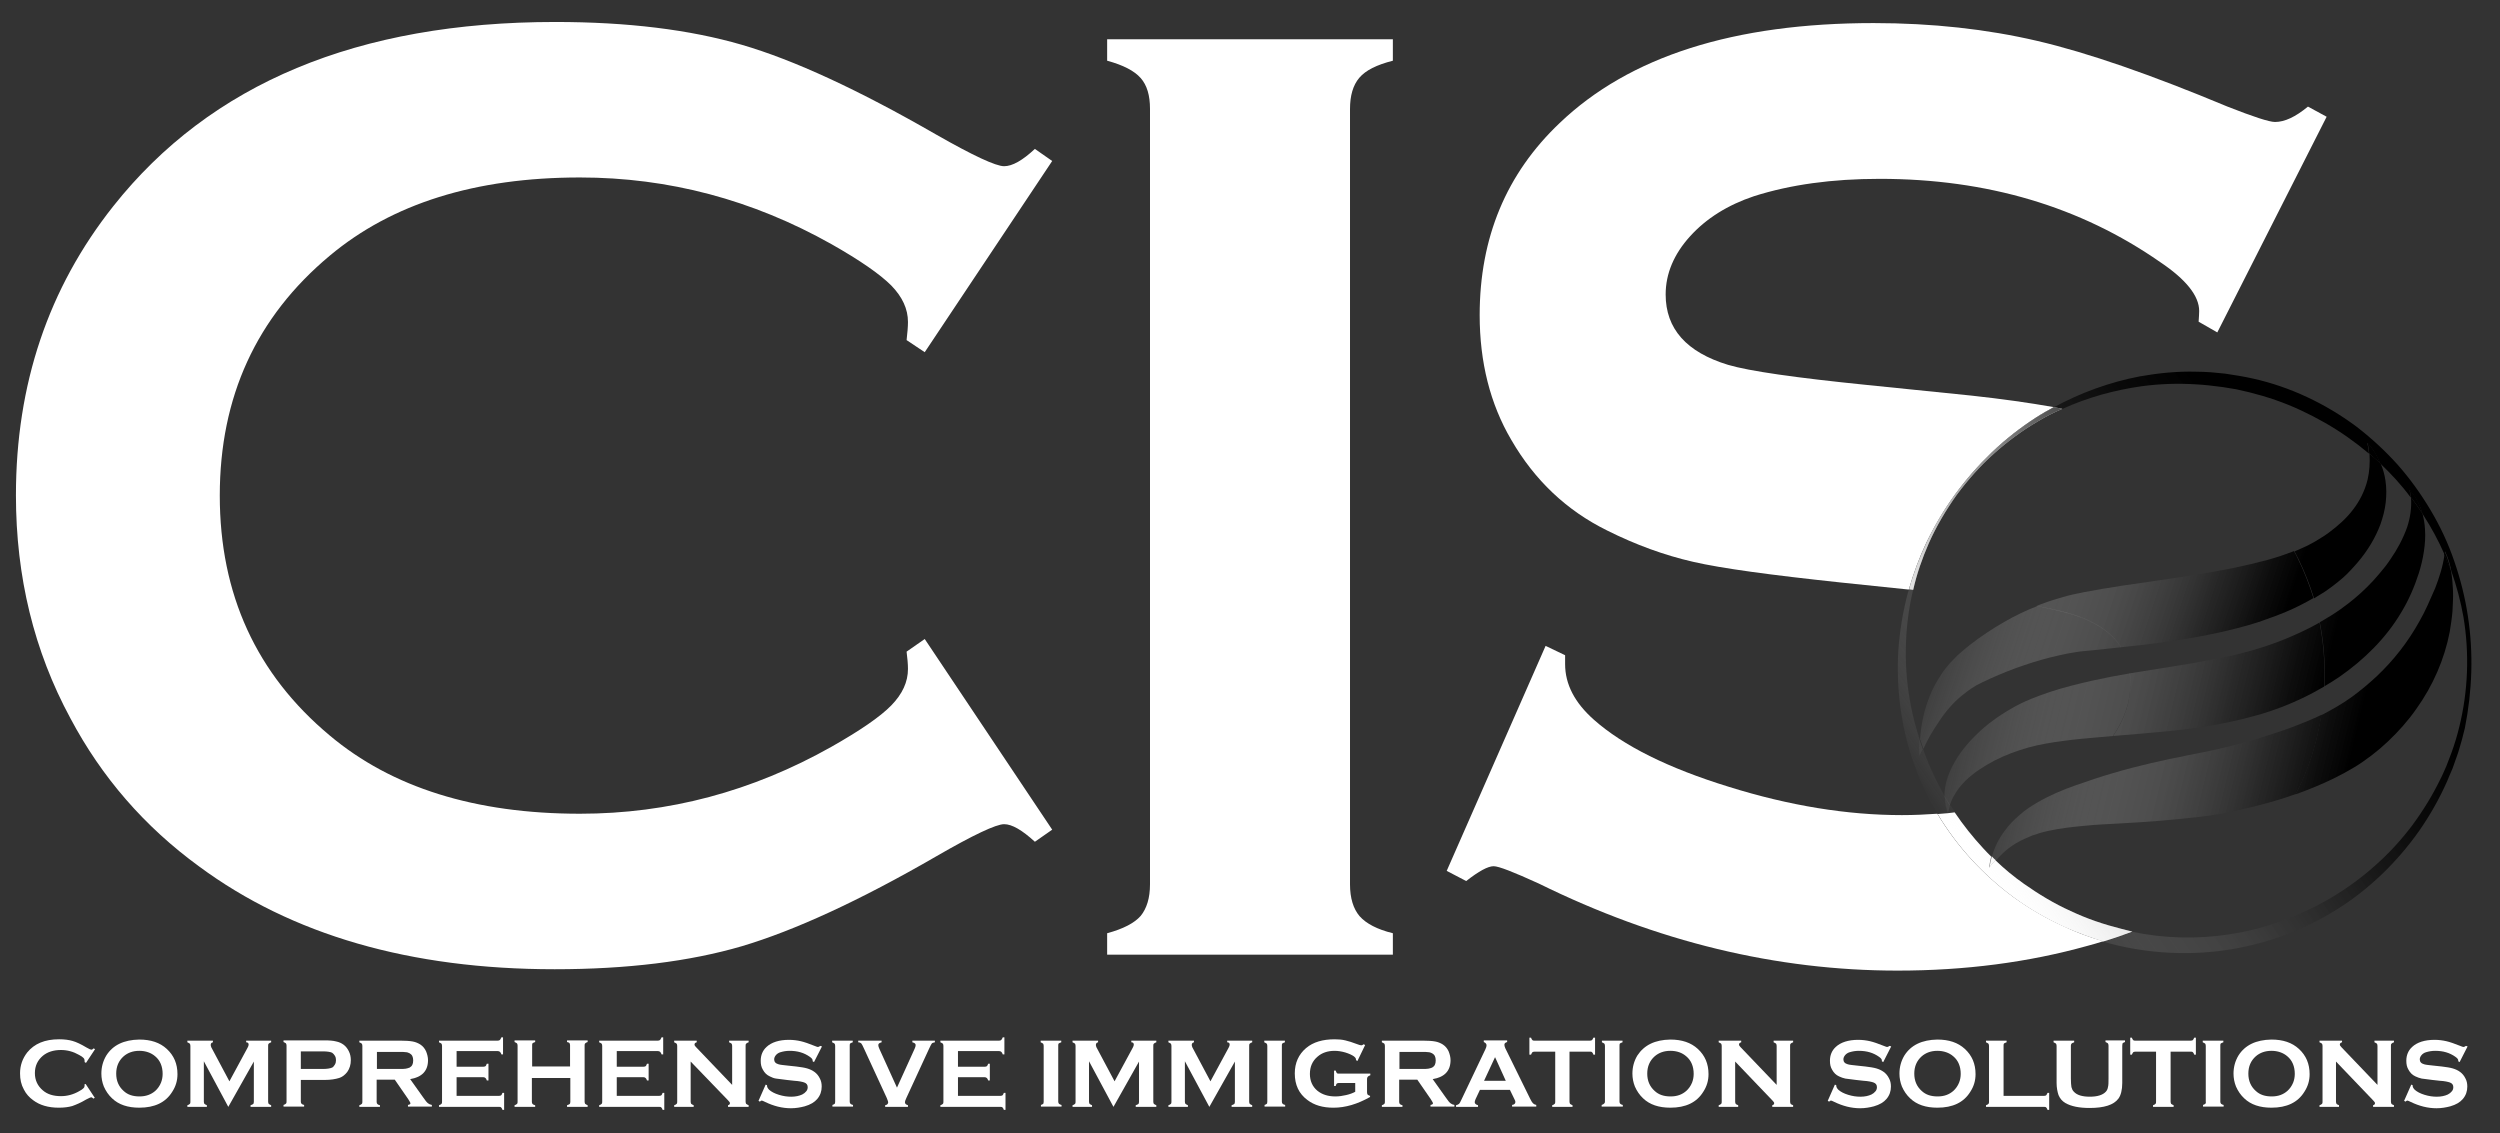 <?xml version="1.0" encoding="utf-8"?>
<!-- Generator: Adobe Illustrator 21.0.2, SVG Export Plug-In . SVG Version: 6.00 Build 0)  -->
<svg version="1.1" id="Layer_1" xmlns="http://www.w3.org/2000/svg" xmlns:xlink="http://www.w3.org/1999/xlink" x="0px" y="0px"
	 viewBox="0 0 910 412.4" style="enable-background:new 0 0 910 412.4;" xml:space="preserve">
<rect x="0" y="0" width="910" height="412.4" fill="#333333" stroke="none"/>
<style type="text/css">
	.st0{fill:none;}
	.st1{fill:url(#SVGID_1_);}
	.st2{fill:url(#SVGID_2_);}
	.st3{fill:url(#SVGID_3_);}
	.st4{fill:url(#SVGID_4_);}
	.st5{fill:url(#SVGID_5_);}
	.st6{fill:url(#SVGID_6_);}
	.st7{fill:url(#SVGID_7_);}
	.st8{fill:url(#SVGID_8_);}
	.st9{fill:url(#SVGID_9_);}
	.st10{fill:url(#SVGID_10_);}
	.st11{fill:url(#SVGID_11_);}
	.st12{fill:url(#SVGID_12_);}
	.st13{fill:url(#SVGID_13_);}
	.st14{fill:url(#SVGID_14_);}
	.st15{fill:url(#SVGID_15_);}
	.st16{fill:url(#SVGID_16_);}
	.st17{fill:url(#SVGID_17_);}
	.st18{fill:url(#SVGID_18_);}
	.st19{fill:url(#SVGID_19_);}
	.st20{fill:url(#SVGID_20_);}
	.st21{fill:url(#SVGID_21_);}
	.st22{fill:url(#SVGID_22_);}
	path { fill: #fff;}
</style>
<g>
	<path d="M336.6,232.6L383,302l-6.3,4.4c-4.6-4.2-8.3-6.4-11.2-6.4s-11.2,3.9-24.7,11.7c-28,16.2-51.6,27-70.7,32.7
		c-19.1,5.6-41.9,8.4-68.2,8.4c-52.6,0-95.7-12.5-129.4-37.4c-19.9-14.5-35.5-32.5-46.9-54C12.4,237,5.8,210,5.8,180.3
		c0-40.4,11.8-75.4,35.4-105.2C76.7,30.3,130.3,8,202.1,8c26.4,0,49,2.8,67.9,8.3c18.9,5.5,42.5,16.4,70.8,32.7
		c13.5,7.7,21.7,11.5,24.7,11.5s6.7-2.1,11.2-6.3l6.3,4.4l-46.4,69.6l-6.6-4.4c0.3-2.6,0.5-4.8,0.5-6.6c0-4.7-2-9.1-6.1-13.3
		c-4.1-4.1-11.3-9.1-21.7-15c-28.8-16.2-59.3-24.3-91.6-24.3c-38.1,0-68.4,9.5-91.1,28.5c-26.7,22.3-40,51.4-40,87.3
		c0,35.9,13.3,65,40,87.3c22.6,19,53,28.5,91.1,28.5c32.2,0,62.7-8.1,91.6-24.4c10.4-5.9,17.7-10.9,21.7-15
		c4.1-4.2,6.1-8.6,6.1-13.3c0-1.8-0.2-3.9-0.5-6.3L336.6,232.6z"/>
	<path d="M418.6,321.9V39.6c0-4.9-1.1-8.6-3.4-11.2c-2.3-2.6-6.3-4.7-12.2-6.3v-7.8h104v7.8c-5.9,1.5-9.9,3.5-12.2,6.2
		c-2.3,2.7-3.4,6.5-3.4,11.4v282.2c0,5,1.2,8.9,3.5,11.6c2.4,2.7,6.4,4.8,12.1,6.2v7.8H403v-7.8c5.9-1.6,9.9-3.7,12.2-6.3
		C417.4,330.7,418.6,326.9,418.6,321.9z"/>
	<g>
		<path class="st0" d="M882.3,200.7c-0.4,2.6-1,5.2-1.8,7.8c-1.6,5.1-3.7,9.9-6.5,14.5c-2.8,4.7-6.2,8.9-9.9,12.8
			c-3.8,3.9-7.9,7.3-12.3,10.4c-1.9,1.3-3.8,2.5-5.7,3.6c-2.6,1.6-5.4,3-8.1,4.3c-4.8,2.3-9.8,4.2-14.8,5.7c-2.5,0.8-5,1.4-7.5,2
			c-2.5,0.6-5,1.1-7.5,1.6c-10,1.9-19.8,2.8-29.3,3.6l-9.6,0.8l-4.5,0.4c-4.7,0.4-9.2,0.8-13.6,1.4c-2.2,0.3-4.4,0.6-6.5,1
			c-2.2,0.4-4.2,0.8-6.2,1.4c-4.1,1.2-8.3,2.7-12.2,4.7c-2,1-3.8,2.1-5.6,3.3c-1.8,1.2-3.5,2.6-5.1,4.1c-1.5,1.5-2.9,3.2-4,5.2
			c-0.6,1.1-1.2,2.4-1.6,3.7c0,0.1,0.1,0.1,0.1,0.2c0.5,0.8,1.1,1.6,1.6,2.4c3.1,4.6,6.6,9.1,10.4,13.1c1,1,1.9,2,2.9,3
			c1-3.4,2.6-6.7,4.8-9.7c1.5-2.1,3.4-4,5.4-5.7c2-1.7,4.2-3.1,6.4-4.5c4.5-2.6,9.2-4.5,13.8-6.2c4.6-1.6,9.2-3.2,13.8-4.5
			c9.1-2.6,18.2-4.7,27.3-6.5l6.5-1.3c2.1-0.4,4.2-0.9,6.3-1.4c4.2-1,8.5-2.2,12.7-3.4c4.2-1.3,8.3-2.6,12.3-4.1
			c3.8-1.4,7.4-2.9,10.7-4.5c0.2-0.1,0.5-0.2,0.7-0.3c1.7-0.8,3.5-1.8,5.2-2.9c1.7-1,3.4-2.1,5.1-3.3c3.3-2.3,6.5-4.9,9.4-7.8
			c6-5.7,11.2-12.3,15.4-19.9c1.1-1.9,2-3.9,3-5.9c1-2.1,1.8-4.1,2.6-6.2c1.5-3.9,2.7-7.9,3.4-12.2c-2.2-5-4.7-9.8-7.7-14.3
			c-0.1-0.1-0.2-0.3-0.3-0.4c0.5,1.8,0.8,3.8,0.9,5.7C882.8,195.4,882.6,198,882.3,200.7z"/>
		<path class="st0" d="M868.3,182.8c-0.3,2.7-1,5.4-1.9,7.9c-1.9,5.1-4.8,9.8-8.3,13.9c-0.9,1-1.8,2-2.7,3c-1,1-1.9,1.9-2.9,2.8
			c-2,1.8-4.2,3.4-6.4,4.9c-1.3,0.9-2.6,1.7-3.9,2.4c-3.3,1.9-6.6,3.6-10,5c-2.4,1-4.7,1.9-7.1,2.7c-2.4,0.9-4.7,1.6-7.1,2.3
			c-9.5,2.8-19.2,4.5-28.6,5.8c-5.8,0.8-11.6,1.5-17.3,2.1c-3.5,0.4-7,0.7-10.5,1.1l-3.1,0.3c-1,0.1-2,0.3-3.1,0.4
			c-2,0.3-4.1,0.7-6.2,1.2c-4.1,0.9-8.3,2.1-12.4,3.5c-4.1,1.4-8.2,2.9-12.2,4.8c-1,0.5-2,0.9-3,1.4l-1.4,0.7
			c-0.4,0.2-0.8,0.4-1.3,0.7c-1.7,0.9-3.3,2.1-4.9,3.5c-3.2,2.7-6.1,6-8.7,9.7c-2.1,3-4,6.3-5.6,9.8c0.4,1,0.7,2,1.1,3
			c0.6,1.5,1.2,3.1,1.9,4.6c0.7,1.5,1.4,3,2.1,4.4c0.8,1.4,1.5,2.9,2.3,4.4c0.2,0.3,0.4,0.6,0.5,0.9c0-0.5,0-1,0-1.5
			c0.2-2.7,0.9-5.3,2-7.8c2.1-5,5.6-9.4,9.4-13.1c3.9-3.7,8.2-6.9,12.8-9.6c2.3-1.3,4.9-2.5,7.3-3.6c2.5-1,4.9-1.9,7.4-2.7
			c5-1.6,9.9-2.8,14.7-3.9c2.4-0.5,4.7-1,7.2-1.5c2.2-0.4,4.5-0.8,6.7-1.2c0.2,0,0.4-0.1,0.6-0.1c9.6-1.7,18.9-2.9,27.8-4.6
			c2.2-0.4,4.4-0.8,6.6-1.3c2.2-0.5,4.3-1,6.4-1.5c4.2-1.1,8.3-2.4,12.4-3.9c4-1.5,8-3.2,11.8-5.2c1.2-0.6,2.3-1.2,3.5-1.9
			c2.6-1.5,5.1-3,7.5-4.7c3.4-2.5,6.8-5.2,9.8-8.2c1.5-1.5,3-3.1,4.4-4.8c1.4-1.7,2.8-3.4,4-5.2c2.5-3.6,4.7-7.5,6.1-11.7
			c1.2-3.4,1.8-7,1.4-10.9c-3.4-4.4-7.1-8.6-11.1-12.4c0.8,1.9,1.3,4,1.7,6.1C868.5,177.4,868.5,180.1,868.3,182.8z"/>
		<path class="st0" d="M892.7,222.4c-0.2,2.5-0.5,5-1,7.5c-1.9,9.9-6.1,19.7-12.2,28.1c-3,4.2-6.5,8.2-10.3,11.8
			c-1.9,1.8-3.9,3.5-6,5.1c-2.1,1.6-4.2,3.1-6.6,4.5c-4.6,2.8-9.2,5-13.9,6.9l-3.5,1.4l-3.5,1.3l-0.1,0l-3.4,1.2
			c-1.2,0.4-2.3,0.7-3.5,1.1c-4.7,1.5-9.4,2.7-14.3,3.7c-2.4,0.5-4.8,1-7.3,1.4c-1.2,0.2-2.5,0.4-3.7,0.6c-1.2,0.1-2.3,0.3-3.5,0.4
			c-9.2,1.1-18.5,1.8-27.7,2.3c-4.6,0.3-9.1,0.4-13.6,0.9c-4.4,0.4-8.8,0.9-12.9,1.8c-2.1,0.4-4.1,1-6,1.7c-2,0.7-3.9,1.6-5.7,2.7
			c-2.8,1.6-5.4,3.8-7.8,6.4c3.3,3.1,6.8,6,10.4,8.6c5.3,3.8,11,7.2,17,9.9c6,2.7,12.2,4.9,18.5,6.5c1.3,0.3,2.6,0.6,3.9,0.9
			c11.6,2.4,23.5,2.7,35.2,0.9c13-2,25.6-6.5,37-13.3c5.7-3.4,11-7.3,16-11.7c4.9-4.4,9.5-9.3,13.5-14.6c4-5.3,7.5-11,10.4-17.1
			c0.7-1.5,1.4-3,2.1-4.6c0.7-1.5,1.2-3.1,1.8-4.7c0.6-1.6,1-3.2,1.6-4.8c0.5-1.6,0.9-3.2,1.3-4.8c3.2-13,3.7-26.7,1.5-39.9
			c-1-5.7-2.4-11.3-4.4-16.7c0.4,2.4,0.7,4.8,0.7,7.2C893,217.5,892.9,219.9,892.7,222.4z"/>
		<path class="st0" d="M725.6,165.2c-5,4.5-9.5,9.6-13.5,15c-3.9,5.5-7.3,11.3-10.1,17.5c-2.4,5.5-4.4,11.1-5.7,16.9
			c-0.2,0.7-0.3,1.5-0.5,2.2c-2.8,13.1-2.9,26.7-0.4,39.8c0.8,4.2,1.9,8.3,3.2,12.4c0.2-2.9,0.6-5.8,1.3-8.6c0.3-1.2,0.6-2.4,1-3.6
			c0.4-1.2,0.9-2.4,1.3-3.6c1-2.4,2.2-4.7,3.6-6.9c1.4-2.3,3.1-4.4,5.1-6.4c0.5-0.5,1-1,1.5-1.5c0.5-0.5,1-0.9,1.5-1.3
			c1-0.8,1.9-1.6,2.9-2.4c4-3.2,8.2-5.9,12.6-8.4c3.8-2.1,7.8-4,11.9-5.7c0.7-0.3,1.3-0.5,2-0.8c1.2-0.5,2.4-0.9,3.7-1.3
			c1.2-0.4,2.5-0.8,3.7-1.1c1.3-0.4,2.5-0.7,3.8-1l1.9-0.4l1-0.2l0.9-0.2c9.4-1.8,18.7-3.1,27.8-4.4c9.1-1.3,18-2.6,26.6-4.4
			c4.3-0.9,8.6-1.9,12.7-3c3.3-0.9,6.5-2,9.6-3.2c0.7-0.3,1.4-0.6,2.1-0.9c1.9-0.8,3.7-1.7,5.4-2.7l1.3-0.8l1.3-0.8
			c0.8-0.6,1.7-1.1,2.5-1.7c3.3-2.4,6.3-5.1,8.7-8.3c2.5-3.1,4.3-6.8,5.3-10.9c0.7-3,0.9-6.3,0.6-9.6c-2.5-2.1-5.1-4.1-7.8-6
			c-5.4-3.8-11.2-7.1-17.1-9.8c-6-2.7-12.2-4.9-18.6-6.5c-1.6-0.4-3.2-0.7-4.8-1.1c-1.6-0.3-3.3-0.5-4.9-0.8
			c-1.6-0.3-3.3-0.4-4.9-0.6c-1.6-0.2-3.3-0.3-4.9-0.4c-6.6-0.3-13.2-0.1-19.8,0.7c-9.9,1.3-19.7,4.1-28.9,8.3
			c-3,1.4-5.9,2.9-8.8,4.5C736,156.7,730.6,160.7,725.6,165.2z"/>
		<path d="M733.1,326.7c-11.2-8.2-20.8-18.6-27.9-30.5c-4.2,0.3-8.5,0.5-12.9,0.5c-19.9,0-40.9-3.4-63-10.3
			c-22.1-6.8-38.5-15-49.1-24.4c-7-6.2-10.5-12.9-10.5-20.3c0-0.6,0-1.7,0-3.2l-7.1-3.4L526.6,317l7.1,3.7c4.6-3.6,7.9-5.4,10-5.4
			c1.8,0,7.2,2.1,16.4,6.3c43,21.2,86.5,31.7,130.6,31.7c24.6,0,47.6-3,69.1-9c2-0.5,3.9-1.1,5.8-1.7c-4.9-1.4-9.8-3.2-14.4-5.4
			C744.8,334.3,738.8,330.8,733.1,326.7z"/>
		<path d="M711.7,179.9c4-5.5,8.5-10.6,13.4-15.3c4.9-4.7,10.3-8.9,16-12.6c2.1-1.4,4.3-2.6,6.5-3.8c-9-1.6-19-3-30-4.2l-38.3-3.9
			c-25.7-2.6-42.5-5-50.3-7.3c-15.1-4.6-22.7-13.1-22.7-25.6c0-7.6,3-14.7,8.9-21.2c5.9-6.5,13.7-11.4,23.3-14.6
			c13.2-4.2,28.4-6.3,45.7-6.3c39.1,0,73.1,10.1,102.1,30.3c9.4,6.3,14.2,12.3,14.2,17.8c0,1-0.1,2.3-0.2,3.9l6.8,3.9l39.8-78.5
			l-6.8-3.7c-4.6,3.8-8.5,5.6-12,5.6c-2.1,0-7.9-1.9-17.3-5.6C783,27.2,760,19.2,741.6,14.9c-18.4-4.3-38.3-6.5-59.6-6.5
			c-50.8,0-88.9,12.1-114.3,36.4c-19.4,18.4-29.1,41.7-29.1,69.9c0,17.1,3.8,32.3,11.5,45.4c8.5,14.7,20.1,25.7,34.9,33
			c10.4,5.2,20.8,9,31.3,11.4c10.4,2.4,28.2,4.8,53.5,7.5l25,2.6c1.7-5.9,3.8-11.6,6.4-17.1C704.2,191.3,707.7,185.4,711.7,179.9z"
			/>
		
			<linearGradient id="SVGID_1_" gradientUnits="userSpaceOnUse" x1="714.092" y1="216.889" x2="878.023" y2="189.454" gradientTransform="matrix(0.92 0.392 -0.392 0.92 151.093 -297.086)">
			<stop  offset="0" style="stop-color:#FFFFFF;stop-opacity:0"/>
			<stop  offset="0.104" style="stop-color:#D5D5D5;stop-opacity:0.128"/>
			<stop  offset="0.301" style="stop-color:#8A8A8A;stop-opacity:0.371"/>
			<stop  offset="0.477" style="stop-color:#4F4F4F;stop-opacity:0.588"/>
			<stop  offset="0.627" style="stop-color:#242424;stop-opacity:0.772"/>
			<stop  offset="0.743" style="stop-color:#0A0A0A;stop-opacity:0.915"/>
			<stop  offset="0.812" style="stop-color:#000000"/>
		</linearGradient>
		<path class="st1" d="M876.2,191.9c-1.5,4.2-3.6,8.1-6.1,11.7c-1.2,1.8-2.6,3.6-4,5.2c-1.4,1.7-2.9,3.3-4.4,4.8
			c-3,3-6.3,5.7-9.8,8.2c-2.4,1.7-4.9,3.2-7.5,4.7c1.2,6,1.8,12.2,1.8,18.5c0,1.6,0,3.2-0.1,4.8c1.9-1.1,3.8-2.3,5.7-3.6
			c4.4-3.1,8.5-6.5,12.3-10.4c3.8-3.9,7.1-8.1,9.9-12.8c2.8-4.6,4.9-9.5,6.5-14.5c0.8-2.6,1.4-5.1,1.8-7.8c0.4-2.7,0.6-5.3,0.4-8
			c-0.1-1.9-0.4-3.8-0.9-5.7c-1.3-2-2.7-4-4.2-6C877.9,184.9,877.3,188.5,876.2,191.9z"/>
		
			<linearGradient id="SVGID_2_" gradientUnits="userSpaceOnUse" x1="727.309" y1="295.867" x2="891.24" y2="268.432" gradientTransform="matrix(0.92 0.392 -0.392 0.92 151.093 -297.086)">
			<stop  offset="0" style="stop-color:#FFFFFF;stop-opacity:0"/>
			<stop  offset="0.104" style="stop-color:#D5D5D5;stop-opacity:0.128"/>
			<stop  offset="0.301" style="stop-color:#8A8A8A;stop-opacity:0.371"/>
			<stop  offset="0.477" style="stop-color:#4F4F4F;stop-opacity:0.588"/>
			<stop  offset="0.627" style="stop-color:#242424;stop-opacity:0.772"/>
			<stop  offset="0.743" style="stop-color:#0A0A0A;stop-opacity:0.915"/>
			<stop  offset="0.812" style="stop-color:#000000"/>
		</linearGradient>
		<path class="st2" d="M711.4,289.4c1.1-2,2.5-3.7,4-5.2c1.6-1.5,3.3-2.9,5.1-4.1c1.8-1.2,3.7-2.3,5.6-3.3c3.9-2,8-3.5,12.2-4.7
			c2.1-0.6,4.1-1,6.2-1.4c2.1-0.4,4.3-0.7,6.5-1c4.4-0.6,8.9-1,13.6-1.4l4.5-0.4c4.3-6.2,6.4-12.7,6.4-19.4c0-1.2-0.1-2.3-0.2-3.4
			c-2.2,0.4-4.4,0.8-6.7,1.2c-2.4,0.5-4.8,1-7.2,1.5c-4.8,1.1-9.8,2.3-14.7,3.9c-2.5,0.8-4.9,1.7-7.4,2.7c-2.4,1-5,2.2-7.3,3.6
			c-4.7,2.7-9,5.8-12.8,9.6c-3.8,3.7-7.2,8.1-9.4,13.1c-1.1,2.5-1.8,5.2-2,7.8c0,0.5,0,1,0,1.5c0.6,1,1.2,2.1,1.9,3.1
			C710.2,291.7,710.7,290.5,711.4,289.4z"/>
		
			<linearGradient id="SVGID_3_" gradientUnits="userSpaceOnUse" x1="721.324" y1="260.103" x2="885.255" y2="232.667" gradientTransform="matrix(0.92 0.392 -0.392 0.92 151.093 -297.086)">
			<stop  offset="0" style="stop-color:#FFFFFF;stop-opacity:0"/>
			<stop  offset="0.104" style="stop-color:#D5D5D5;stop-opacity:0.128"/>
			<stop  offset="0.301" style="stop-color:#8A8A8A;stop-opacity:0.371"/>
			<stop  offset="0.477" style="stop-color:#4F4F4F;stop-opacity:0.588"/>
			<stop  offset="0.627" style="stop-color:#242424;stop-opacity:0.772"/>
			<stop  offset="0.743" style="stop-color:#0A0A0A;stop-opacity:0.915"/>
			<stop  offset="0.812" style="stop-color:#000000"/>
		</linearGradient>
		<path class="st3" d="M769.2,267.9l9.6-0.8c9.5-0.8,19.3-1.7,29.3-3.6c2.5-0.5,5-1,7.5-1.6c2.5-0.6,5-1.3,7.5-2
			c5-1.5,10-3.4,14.8-5.7c2.8-1.3,5.5-2.8,8.1-4.3c0.1-1.6,0.1-3.2,0.1-4.8c0-6.3-0.6-12.5-1.8-18.5c-1.1,0.6-2.3,1.3-3.5,1.9
			c-3.8,1.9-7.8,3.7-11.8,5.2c-4.1,1.5-8.1,2.8-12.4,3.9c-2.1,0.6-4.3,1.1-6.4,1.5c-2.2,0.5-4.4,0.9-6.6,1.3
			c-8.9,1.7-18.2,3-27.8,4.6c-0.2,0-0.4,0.1-0.6,0.1c0.1,1.1,0.2,2.2,0.2,3.4C775.6,255.2,773.4,261.7,769.2,267.9z"/>
		
			<linearGradient id="SVGID_4_" gradientUnits="userSpaceOnUse" x1="713.152" y1="278.663" x2="863.231" y2="266.547" gradientTransform="matrix(0.92 0.392 -0.392 0.92 151.093 -297.086)">
			<stop  offset="0" style="stop-color:#FFFFFF;stop-opacity:0"/>
			<stop  offset="0.104" style="stop-color:#D5D5D5;stop-opacity:0.128"/>
			<stop  offset="0.301" style="stop-color:#8A8A8A;stop-opacity:0.371"/>
			<stop  offset="0.477" style="stop-color:#4F4F4F;stop-opacity:0.588"/>
			<stop  offset="0.627" style="stop-color:#242424;stop-opacity:0.772"/>
			<stop  offset="0.743" style="stop-color:#0A0A0A;stop-opacity:0.915"/>
			<stop  offset="0.812" style="stop-color:#000000"/>
		</linearGradient>
		<path class="st4" d="M714.1,253.2c1.6-1.3,3.2-2.5,4.9-3.5c0.4-0.2,0.8-0.5,1.3-0.7l1.4-0.7c1-0.5,2-0.9,3-1.4
			c4-1.8,8-3.4,12.2-4.8c4.1-1.4,8.3-2.6,12.4-3.5c2.1-0.5,4.1-0.9,6.2-1.2c1-0.2,2-0.3,3.1-0.4l3.1-0.3c3.5-0.4,7-0.7,10.5-1.1
			c-2.9-4.6-7.7-8.2-14.3-10.8c-3.7-1.5-9.2-2.9-16.3-4.2c-4.1,1.6-8.1,3.5-11.9,5.7c-4.4,2.5-8.6,5.3-12.6,8.4
			c-1,0.8-2,1.6-2.9,2.4c-0.5,0.4-0.9,0.8-1.5,1.3c-0.5,0.5-1,1-1.5,1.5c-2,2-3.7,4.1-5.1,6.4c-1.4,2.2-2.7,4.5-3.6,6.9
			c-0.5,1.2-0.9,2.4-1.3,3.6c-0.4,1.2-0.7,2.4-1,3.6c-0.7,2.9-1.1,5.7-1.3,8.6c0.4,1.2,0.8,2.4,1.2,3.6c1.6-3.5,3.5-6.8,5.6-9.8
			C708,259.2,710.9,255.8,714.1,253.2z"/>
		
			<linearGradient id="SVGID_5_" gradientUnits="userSpaceOnUse" x1="705.633" y1="185.536" x2="855.713" y2="173.419" gradientTransform="matrix(0.92 0.392 -0.392 0.92 151.093 -297.086)">
			<stop  offset="0" style="stop-color:#FFFFFF;stop-opacity:0"/>
			<stop  offset="0.104" style="stop-color:#D5D5D5;stop-opacity:0.128"/>
			<stop  offset="0.301" style="stop-color:#8A8A8A;stop-opacity:0.371"/>
			<stop  offset="0.477" style="stop-color:#4F4F4F;stop-opacity:0.588"/>
			<stop  offset="0.627" style="stop-color:#242424;stop-opacity:0.772"/>
			<stop  offset="0.743" style="stop-color:#0A0A0A;stop-opacity:0.915"/>
			<stop  offset="0.812" style="stop-color:#000000"/>
		</linearGradient>
		<path class="st5" d="M861.8,174.6c-1,4.1-2.9,7.8-5.3,10.9c-2.4,3.2-5.5,5.9-8.7,8.3c-0.8,0.6-1.7,1.2-2.5,1.7l-1.3,0.8l-1.3,0.8
			c-1.7,1-3.5,1.9-5.4,2.7c-0.7,0.3-1.4,0.6-2.1,0.9c0.5,0.9,0.9,1.8,1.4,2.7c2.3,4.7,4.2,9.5,5.7,14.4c1.3-0.8,2.6-1.6,3.9-2.4
			c2.2-1.5,4.3-3.1,6.4-4.9c1-0.9,2-1.8,2.9-2.8c0.9-1,1.8-1.9,2.7-3c3.5-4.1,6.4-8.8,8.3-13.9c0.9-2.6,1.6-5.2,1.9-7.9
			c0.3-2.7,0.3-5.4-0.1-8c-0.3-2.1-0.9-4.2-1.7-6.1c-1.3-1.3-2.7-2.5-4.1-3.6C862.7,168.4,862.5,171.6,861.8,174.6z"/>
		
			<linearGradient id="SVGID_6_" gradientUnits="userSpaceOnUse" x1="708.916" y1="226.196" x2="858.995" y2="214.08" gradientTransform="matrix(0.92 0.392 -0.392 0.92 151.093 -297.086)">
			<stop  offset="0" style="stop-color:#FFFFFF;stop-opacity:0"/>
			<stop  offset="0.104" style="stop-color:#D5D5D5;stop-opacity:0.128"/>
			<stop  offset="0.301" style="stop-color:#8A8A8A;stop-opacity:0.371"/>
			<stop  offset="0.477" style="stop-color:#4F4F4F;stop-opacity:0.588"/>
			<stop  offset="0.627" style="stop-color:#242424;stop-opacity:0.772"/>
			<stop  offset="0.743" style="stop-color:#0A0A0A;stop-opacity:0.915"/>
			<stop  offset="0.812" style="stop-color:#000000"/>
		</linearGradient>
		<path class="st6" d="M772,235.6c5.7-0.6,11.5-1.2,17.3-2.1c9.4-1.3,19-3.1,28.6-5.8c2.4-0.7,4.8-1.4,7.1-2.3
			c2.4-0.8,4.7-1.7,7.1-2.7c3.4-1.4,6.7-3.1,10-5c-1.5-4.9-3.4-9.7-5.7-14.4c-0.4-0.9-0.9-1.8-1.4-2.7c-3.1,1.2-6.3,2.3-9.6,3.2
			c-4.1,1.1-8.4,2.1-12.7,3c-8.6,1.7-17.5,3.1-26.6,4.4c-9.1,1.3-18.4,2.6-27.8,4.4l-0.9,0.2l-1,0.2l-1.9,0.4
			c-1.3,0.3-2.6,0.6-3.8,1c-1.3,0.4-2.5,0.7-3.7,1.1c-1.2,0.4-2.5,0.8-3.7,1.3c-0.7,0.2-1.3,0.5-2,0.8c7.1,1.4,12.6,2.8,16.3,4.2
			C764.4,227.5,769.1,231.1,772,235.6z"/>
		
			<linearGradient id="SVGID_7_" gradientUnits="userSpaceOnUse" x1="739.048" y1="242.025" x2="897.698" y2="215.473" gradientTransform="matrix(0.92 0.392 -0.392 0.92 151.093 -297.086)">
			<stop  offset="0" style="stop-color:#FFFFFF;stop-opacity:0"/>
			<stop  offset="0.104" style="stop-color:#D5D5D5;stop-opacity:0.128"/>
			<stop  offset="0.301" style="stop-color:#8A8A8A;stop-opacity:0.371"/>
			<stop  offset="0.477" style="stop-color:#4F4F4F;stop-opacity:0.588"/>
			<stop  offset="0.627" style="stop-color:#242424;stop-opacity:0.772"/>
			<stop  offset="0.743" style="stop-color:#0A0A0A;stop-opacity:0.915"/>
			<stop  offset="0.812" style="stop-color:#000000"/>
		</linearGradient>
		<path class="st7" d="M883.7,220.2c-0.9,2-1.9,4-3,5.9c-4.2,7.6-9.4,14.2-15.4,19.9c-3,2.8-6.1,5.4-9.4,7.8
			c-1.7,1.2-3.4,2.3-5.1,3.3c-1.7,1-3.5,2-5.2,2.9c-0.2,0.1-0.4,0.2-0.7,0.3c-1.5,10.1-4.6,19.7-9.3,28.8l0.1,0l3.5-1.3l3.5-1.4
			c4.6-1.9,9.2-4.1,13.9-6.9c2.4-1.4,4.5-2.9,6.6-4.5c2.1-1.6,4.1-3.3,6-5.1c3.8-3.6,7.3-7.5,10.3-11.8c6.1-8.5,10.3-18.2,12.2-28.1
			c0.4-2.5,0.8-5,1-7.5c0.1-2.5,0.3-4.9,0.2-7.4c-0.1-2.4-0.3-4.8-0.7-7.2c-0.3-0.9-0.6-1.8-1-2.6c-0.5-1.2-0.9-2.3-1.4-3.4
			c-0.6,4.3-1.9,8.3-3.4,12.2C885.5,216,884.7,218.1,883.7,220.2z"/>
		
			<linearGradient id="SVGID_8_" gradientUnits="userSpaceOnUse" x1="748.659" y1="299.45" x2="907.309" y2="272.899" gradientTransform="matrix(0.92 0.392 -0.392 0.92 151.093 -297.086)">
			<stop  offset="0" style="stop-color:#FFFFFF;stop-opacity:0"/>
			<stop  offset="0.104" style="stop-color:#D5D5D5;stop-opacity:0.128"/>
			<stop  offset="0.301" style="stop-color:#8A8A8A;stop-opacity:0.371"/>
			<stop  offset="0.477" style="stop-color:#4F4F4F;stop-opacity:0.588"/>
			<stop  offset="0.627" style="stop-color:#242424;stop-opacity:0.772"/>
			<stop  offset="0.743" style="stop-color:#0A0A0A;stop-opacity:0.915"/>
			<stop  offset="0.812" style="stop-color:#000000"/>
		</linearGradient>
		<path class="st8" d="M734.1,306.8c1.8-1.1,3.8-1.9,5.7-2.7c2-0.7,4-1.3,6-1.7c4.1-0.9,8.5-1.4,12.9-1.8c4.5-0.5,9-0.6,13.6-0.9
			c9.2-0.5,18.4-1.2,27.7-2.3c1.2-0.1,2.3-0.3,3.5-0.4c1.2-0.2,2.5-0.4,3.7-0.6c2.5-0.4,4.9-0.9,7.3-1.4c4.8-1.1,9.6-2.3,14.3-3.7
			c1.2-0.4,2.3-0.7,3.5-1.1l3.4-1.2c4.7-9,7.7-18.6,9.3-28.8c-3.3,1.6-7,3.1-10.7,4.5c-4,1.5-8.2,2.8-12.3,4.1
			c-4.2,1.2-8.4,2.4-12.7,3.4c-2.1,0.5-4.2,1-6.3,1.4l-6.5,1.3c-9.1,1.8-18.2,3.8-27.3,6.5c-4.6,1.3-9.2,2.9-13.8,4.5
			c-4.6,1.6-9.3,3.6-13.8,6.2c-2.2,1.3-4.4,2.7-6.4,4.5c-2,1.7-3.9,3.6-5.4,5.7c-2.3,3-3.9,6.3-4.8,9.7c0.5,0.5,0.9,0.9,1.4,1.4
			C728.7,310.6,731.3,308.4,734.1,306.8z"/>
		
			<linearGradient id="SVGID_9_" gradientUnits="userSpaceOnUse" x1="747.996" y1="332.983" x2="860.878" y2="153.209" gradientTransform="matrix(0.92 0.392 -0.392 0.92 151.093 -297.086)">
			<stop  offset="0" style="stop-color:#FFFFFF;stop-opacity:0"/>
			<stop  offset="4.647061e-02" style="stop-color:#DDDDDD;stop-opacity:5.866915e-02"/>
			<stop  offset="0.125" style="stop-color:#AAAAAA;stop-opacity:0.158"/>
			<stop  offset="0.207" style="stop-color:#7C7C7C;stop-opacity:0.262"/>
			<stop  offset="0.292" style="stop-color:#565656;stop-opacity:0.368"/>
			<stop  offset="0.378" style="stop-color:#373737;stop-opacity:0.478"/>
			<stop  offset="0.469" style="stop-color:#1F1F1F;stop-opacity:0.592"/>
			<stop  offset="0.564" style="stop-color:#0D0D0D;stop-opacity:0.712"/>
			<stop  offset="0.666" style="stop-color:#030303;stop-opacity:0.842"/>
			<stop  offset="0.792" style="stop-color:#000000"/>
		</linearGradient>
		<path class="st9" d="M898.3,224.2c-1-6.7-2.7-13.4-4.9-19.8c-2.2-6.5-5.1-12.7-8.6-18.6c-3.5-5.9-7.5-11.5-12.1-16.7
			c-4.6-5.1-9.7-9.8-15.2-14c-11.1-8.2-23.9-14.3-37.4-17.3c-1.7-0.4-3.4-0.7-5.1-1c-1.7-0.3-3.4-0.5-5.1-0.8
			c-1.7-0.2-3.4-0.3-5.2-0.5c-1.7-0.1-3.5-0.2-5.2-0.2c-6.9-0.2-13.8,0.5-20.6,1.7c-11,2.1-21.7,6-31.4,11.3c1,0.2,2.1,0.4,3.1,0.6
			c9.2-4.2,19-6.9,28.9-8.3c6.6-0.9,13.2-1.1,19.8-0.7c1.6,0.1,3.3,0.2,4.9,0.4c1.6,0.2,3.3,0.4,4.9,0.6c1.6,0.3,3.3,0.5,4.9,0.8
			c1.6,0.4,3.2,0.7,4.8,1.1c6.4,1.6,12.6,3.7,18.6,6.5c6,2.8,11.7,6,17.1,9.8c2.7,1.9,5.3,3.9,7.8,6c-0.1-1.3-0.3-2.6-0.6-3.9
			c2,2.1,3.5,4.7,4.7,7.5c4,3.8,7.8,7.9,11.1,12.4c-0.1-0.9-0.2-1.8-0.4-2.7c1.7,1.8,3,4.1,4,6.6c0.2,0.7,0.5,1.4,0.7,2.1
			c0.1,0.1,0.2,0.3,0.3,0.4c2.9,4.5,5.5,9.3,7.7,14.3c0.1-0.4,0.1-0.8,0.2-1.1c1.1,2.3,1.8,4.7,2.3,7.2c1.9,5.4,3.4,11,4.4,16.7
			c2.2,13.2,1.7,26.9-1.5,39.9c-0.4,1.6-0.8,3.2-1.3,4.8c-0.5,1.6-1,3.2-1.6,4.8c-0.6,1.6-1.2,3.1-1.8,4.7c-0.7,1.5-1.3,3.1-2.1,4.6
			c-2.9,6-6.4,11.7-10.4,17.1c-4,5.3-8.5,10.2-13.5,14.6c-4.9,4.4-10.3,8.3-16,11.7c-11.4,6.7-24,11.3-37,13.3
			c-11.7,1.8-23.7,1.5-35.2-0.9c-3.4,1.3-6.9,2.5-10.6,3.6c1.8,0.5,3.5,1,5.3,1.4c13.6,3.1,27.7,3.6,41.4,1.3
			c13.7-2.3,26.9-7.3,38.6-14.7c11.7-7.4,21.7-17.2,29.6-28.4c3.9-5.6,7.3-11.6,10.1-17.9c0.7-1.6,1.3-3.2,2-4.7
			c0.6-1.6,1.1-3.2,1.7-4.8c0.6-1.6,1-3.3,1.5-4.9c0.5-1.6,0.8-3.3,1.3-5C899.9,251.5,900.4,237.7,898.3,224.2z"/>
		
			<linearGradient id="SVGID_10_" gradientUnits="userSpaceOnUse" x1="743.367" y1="330.077" x2="856.249" y2="150.302" gradientTransform="matrix(0.92 0.392 -0.392 0.92 151.093 -297.086)">
			<stop  offset="0" style="stop-color:#FFFFFF;stop-opacity:0"/>
			<stop  offset="4.647061e-02" style="stop-color:#DDDDDD;stop-opacity:5.866915e-02"/>
			<stop  offset="0.125" style="stop-color:#AAAAAA;stop-opacity:0.158"/>
			<stop  offset="0.207" style="stop-color:#7C7C7C;stop-opacity:0.262"/>
			<stop  offset="0.292" style="stop-color:#565656;stop-opacity:0.368"/>
			<stop  offset="0.378" style="stop-color:#373737;stop-opacity:0.478"/>
			<stop  offset="0.469" style="stop-color:#1F1F1F;stop-opacity:0.592"/>
			<stop  offset="0.564" style="stop-color:#0D0D0D;stop-opacity:0.712"/>
			<stop  offset="0.666" style="stop-color:#030303;stop-opacity:0.842"/>
			<stop  offset="0.792" style="stop-color:#000000"/>
		</linearGradient>
		<path class="st10" d="M709.8,293c-0.3,0.9-0.6,1.9-0.7,2.9c0.8-0.1,1.7-0.2,2.5-0.3c-0.5-0.8-1.1-1.6-1.6-2.4
			C709.9,293.2,709.8,293.1,709.8,293z"/>
		
			<linearGradient id="SVGID_11_" gradientUnits="userSpaceOnUse" x1="711.937" y1="310.341" x2="824.819" y2="130.567" gradientTransform="matrix(0.92 0.392 -0.392 0.92 151.093 -297.086)">
			<stop  offset="0" style="stop-color:#FFFFFF;stop-opacity:0"/>
			<stop  offset="4.647061e-02" style="stop-color:#DDDDDD;stop-opacity:5.866915e-02"/>
			<stop  offset="0.125" style="stop-color:#AAAAAA;stop-opacity:0.158"/>
			<stop  offset="0.207" style="stop-color:#7C7C7C;stop-opacity:0.262"/>
			<stop  offset="0.292" style="stop-color:#565656;stop-opacity:0.368"/>
			<stop  offset="0.378" style="stop-color:#373737;stop-opacity:0.478"/>
			<stop  offset="0.469" style="stop-color:#1F1F1F;stop-opacity:0.592"/>
			<stop  offset="0.564" style="stop-color:#0D0D0D;stop-opacity:0.712"/>
			<stop  offset="0.666" style="stop-color:#030303;stop-opacity:0.842"/>
			<stop  offset="0.792" style="stop-color:#000000"/>
		</linearGradient>
		<path class="st11" d="M707.9,289.9c-0.2-0.3-0.4-0.6-0.5-0.9c-0.8-1.4-1.5-2.9-2.3-4.4c-0.8-1.5-1.4-3-2.1-4.4
			c-0.7-1.5-1.3-3-1.9-4.6c-0.4-1-0.8-2-1.1-3c-0.4,0.8-0.7,1.6-1.1,2.4c-0.2-2-0.3-4-0.2-6c-1.3-4.1-2.4-8.2-3.2-12.4
			c-2.5-13-2.4-26.7,0.4-39.8c0.2-0.7,0.3-1.5,0.5-2.2l-1.5-0.2c-0.2,0.7-0.4,1.3-0.6,2c-1.7,6.6-2.8,13.4-3.3,20.2
			c-0.4,6.8-0.2,13.7,0.7,20.5c0.9,6.8,2.4,13.6,4.7,20.1c0.6,1.6,1.2,3.3,1.8,4.9c0.7,1.6,1.3,3.2,2.1,4.8c0.8,1.5,1.5,3.1,2.3,4.6
			c0.9,1.5,1.7,3.1,2.6,4.5c0,0,0,0.1,0.1,0.1c1.3-0.1,2.5-0.2,3.7-0.3C708.3,294.1,707.9,292,707.9,289.9z"/>
		<path d="M772.2,338.1c-6.4-1.6-12.6-3.7-18.5-6.5c-6-2.7-11.6-6.1-17-9.9c-3.7-2.6-7.2-5.5-10.4-8.6c-0.8,0.8-1.5,1.7-2.3,2.7
			c0.2-1.3,0.5-2.7,0.8-4c-1-1-2-2-2.9-3c-3.8-4.1-7.3-8.5-10.4-13.1c-0.8,0.1-1.7,0.2-2.5,0.3c0,0,0,0.1,0,0.1c0,0,0-0.1,0-0.1
			c-1.2,0.1-2.5,0.2-3.7,0.3c7.1,11.9,16.7,22.3,27.9,30.5c5.6,4.1,11.7,7.6,18,10.5c4.7,2.1,9.5,3.9,14.4,5.4
			c3.7-1.1,7.2-2.3,10.6-3.6C774.8,338.7,773.5,338.5,772.2,338.1z"/>
		
			<linearGradient id="SVGID_12_" gradientUnits="userSpaceOnUse" x1="774.067" y1="349.352" x2="886.948" y2="169.577" gradientTransform="matrix(0.92 0.392 -0.392 0.92 151.093 -297.086)">
			<stop  offset="0" style="stop-color:#FFFFFF;stop-opacity:0"/>
			<stop  offset="4.647061e-02" style="stop-color:#DDDDDD;stop-opacity:5.866915e-02"/>
			<stop  offset="0.125" style="stop-color:#AAAAAA;stop-opacity:0.158"/>
			<stop  offset="0.207" style="stop-color:#7C7C7C;stop-opacity:0.262"/>
			<stop  offset="0.292" style="stop-color:#565656;stop-opacity:0.368"/>
			<stop  offset="0.378" style="stop-color:#373737;stop-opacity:0.478"/>
			<stop  offset="0.469" style="stop-color:#1F1F1F;stop-opacity:0.592"/>
			<stop  offset="0.564" style="stop-color:#0D0D0D;stop-opacity:0.712"/>
			<stop  offset="0.666" style="stop-color:#030303;stop-opacity:0.842"/>
			<stop  offset="0.792" style="stop-color:#000000"/>
		</linearGradient>
		<path class="st12" d="M772.2,338.1c-6.4-1.6-12.6-3.7-18.5-6.5c-6-2.7-11.6-6.1-17-9.9c-3.7-2.6-7.2-5.5-10.4-8.6
			c-0.8,0.8-1.5,1.7-2.3,2.7c0.2-1.3,0.5-2.7,0.8-4c-1-1-2-2-2.9-3c-3.8-4.1-7.3-8.5-10.4-13.1c-0.8,0.1-1.7,0.2-2.5,0.3
			c0,0,0,0.1,0,0.1c0,0,0-0.1,0-0.1c-1.2,0.1-2.5,0.2-3.7,0.3c7.1,11.9,16.7,22.3,27.9,30.5c5.6,4.1,11.7,7.6,18,10.5
			c4.7,2.1,9.5,3.9,14.4,5.4c3.7-1.1,7.2-2.3,10.6-3.6C774.8,338.7,773.5,338.5,772.2,338.1z"/>
		<path d="M702.1,197.7c2.7-6.1,6.2-12,10.1-17.5c4-5.4,8.5-10.5,13.5-15c5-4.5,10.4-8.5,16.2-11.9c2.8-1.7,5.8-3.2,8.8-4.5
			c-1-0.2-2-0.4-3.1-0.6c-2.2,1.2-4.4,2.5-6.5,3.8c-5.7,3.7-11.1,7.9-16,12.6c-4.9,4.7-9.4,9.8-13.4,15.3c-4,5.5-7.5,11.3-10.4,17.5
			c-2.6,5.5-4.8,11.2-6.4,17.1l1.5,0.2C697.7,208.9,699.7,203.2,702.1,197.7z"/>
		
			<linearGradient id="SVGID_13_" gradientUnits="userSpaceOnUse" x1="670.074" y1="284.055" x2="782.956" y2="104.281" gradientTransform="matrix(0.92 0.392 -0.392 0.92 151.093 -297.086)">
			<stop  offset="0" style="stop-color:#FFFFFF;stop-opacity:0"/>
			<stop  offset="4.647061e-02" style="stop-color:#DDDDDD;stop-opacity:5.866915e-02"/>
			<stop  offset="0.125" style="stop-color:#AAAAAA;stop-opacity:0.158"/>
			<stop  offset="0.207" style="stop-color:#7C7C7C;stop-opacity:0.262"/>
			<stop  offset="0.292" style="stop-color:#565656;stop-opacity:0.368"/>
			<stop  offset="0.378" style="stop-color:#373737;stop-opacity:0.478"/>
			<stop  offset="0.469" style="stop-color:#1F1F1F;stop-opacity:0.592"/>
			<stop  offset="0.564" style="stop-color:#0D0D0D;stop-opacity:0.712"/>
			<stop  offset="0.666" style="stop-color:#030303;stop-opacity:0.842"/>
			<stop  offset="0.792" style="stop-color:#000000"/>
		</linearGradient>
		<path class="st13" d="M702.1,197.7c2.7-6.1,6.2-12,10.1-17.5c4-5.4,8.5-10.5,13.5-15c5-4.5,10.4-8.5,16.2-11.9
			c2.8-1.7,5.8-3.2,8.8-4.5c-1-0.2-2-0.4-3.1-0.6c-2.2,1.2-4.4,2.5-6.5,3.8c-5.7,3.7-11.1,7.9-16,12.6c-4.9,4.7-9.4,9.8-13.4,15.3
			c-4,5.5-7.5,11.3-10.4,17.5c-2.6,5.5-4.8,11.2-6.4,17.1l1.5,0.2C697.7,208.9,699.7,203.2,702.1,197.7z"/>
		
			<linearGradient id="SVGID_14_" gradientUnits="userSpaceOnUse" x1="732.46" y1="326.642" x2="896.391" y2="299.207" gradientTransform="matrix(0.92 0.392 -0.392 0.92 151.093 -297.086)">
			<stop  offset="0" style="stop-color:#FFFFFF;stop-opacity:0"/>
			<stop  offset="0.104" style="stop-color:#D5D5D5;stop-opacity:0.128"/>
			<stop  offset="0.301" style="stop-color:#8A8A8A;stop-opacity:0.371"/>
			<stop  offset="0.477" style="stop-color:#4F4F4F;stop-opacity:0.588"/>
			<stop  offset="0.627" style="stop-color:#242424;stop-opacity:0.772"/>
			<stop  offset="0.743" style="stop-color:#0A0A0A;stop-opacity:0.915"/>
			<stop  offset="0.812" style="stop-color:#000000"/>
		</linearGradient>
		<path class="st14" d="M707.9,289.9c0,2.1,0.4,4.1,1.1,6c0,0,0,0,0.1,0c0.2-1,0.4-2,0.7-2.9C709.1,292,708.5,291,707.9,289.9z"/>
		<path d="M709,296.1c0,0,0-0.1,0-0.1c0,0,0,0-0.1,0C709,296,709,296,709,296.1z"/>
		
			<linearGradient id="SVGID_15_" gradientUnits="userSpaceOnUse" x1="732.927" y1="329.435" x2="896.858" y2="302" gradientTransform="matrix(0.92 0.392 -0.392 0.92 151.093 -297.086)">
			<stop  offset="0" style="stop-color:#FFFFFF;stop-opacity:0"/>
			<stop  offset="0.104" style="stop-color:#D5D5D5;stop-opacity:0.128"/>
			<stop  offset="0.301" style="stop-color:#8A8A8A;stop-opacity:0.371"/>
			<stop  offset="0.477" style="stop-color:#4F4F4F;stop-opacity:0.588"/>
			<stop  offset="0.627" style="stop-color:#242424;stop-opacity:0.772"/>
			<stop  offset="0.743" style="stop-color:#0A0A0A;stop-opacity:0.915"/>
			<stop  offset="0.812" style="stop-color:#000000"/>
		</linearGradient>
		<path class="st15" d="M709,296.1c0,0,0-0.1,0-0.1c0,0,0,0-0.1,0C709,296,709,296,709,296.1z"/>
		
			<linearGradient id="SVGID_16_" gradientUnits="userSpaceOnUse" x1="708.148" y1="181.373" x2="872.079" y2="153.938" gradientTransform="matrix(0.92 0.392 -0.392 0.92 151.093 -297.086)">
			<stop  offset="0" style="stop-color:#FFFFFF;stop-opacity:0"/>
			<stop  offset="0.104" style="stop-color:#D5D5D5;stop-opacity:0.128"/>
			<stop  offset="0.301" style="stop-color:#8A8A8A;stop-opacity:0.371"/>
			<stop  offset="0.477" style="stop-color:#4F4F4F;stop-opacity:0.588"/>
			<stop  offset="0.627" style="stop-color:#242424;stop-opacity:0.772"/>
			<stop  offset="0.743" style="stop-color:#0A0A0A;stop-opacity:0.915"/>
			<stop  offset="0.812" style="stop-color:#000000"/>
		</linearGradient>
		<path class="st16" d="M881.1,184.8c-0.9-2.5-2.3-4.8-4-6.6c0.2,0.9,0.3,1.8,0.4,2.7c1.5,1.9,2.9,3.9,4.2,6
			C881.6,186.3,881.4,185.5,881.1,184.8z"/>
		
			<linearGradient id="SVGID_17_" gradientUnits="userSpaceOnUse" x1="715.701" y1="310.235" x2="865.78" y2="298.119" gradientTransform="matrix(0.92 0.392 -0.392 0.92 151.093 -297.086)">
			<stop  offset="0" style="stop-color:#FFFFFF;stop-opacity:0"/>
			<stop  offset="0.104" style="stop-color:#D5D5D5;stop-opacity:0.128"/>
			<stop  offset="0.301" style="stop-color:#8A8A8A;stop-opacity:0.371"/>
			<stop  offset="0.477" style="stop-color:#4F4F4F;stop-opacity:0.588"/>
			<stop  offset="0.627" style="stop-color:#242424;stop-opacity:0.772"/>
			<stop  offset="0.743" style="stop-color:#0A0A0A;stop-opacity:0.915"/>
			<stop  offset="0.812" style="stop-color:#000000"/>
		</linearGradient>
		<path class="st17" d="M698.8,275.1c0.3-0.8,0.7-1.6,1.1-2.4c-0.4-1.2-0.8-2.4-1.2-3.6C698.5,271.1,698.6,273.1,698.8,275.1z"/>
		
			<linearGradient id="SVGID_18_" gradientUnits="userSpaceOnUse" x1="703.311" y1="156.773" x2="853.391" y2="144.656" gradientTransform="matrix(0.92 0.392 -0.392 0.92 151.093 -297.086)">
			<stop  offset="0" style="stop-color:#FFFFFF;stop-opacity:0"/>
			<stop  offset="0.104" style="stop-color:#D5D5D5;stop-opacity:0.128"/>
			<stop  offset="0.301" style="stop-color:#8A8A8A;stop-opacity:0.371"/>
			<stop  offset="0.477" style="stop-color:#4F4F4F;stop-opacity:0.588"/>
			<stop  offset="0.627" style="stop-color:#242424;stop-opacity:0.772"/>
			<stop  offset="0.743" style="stop-color:#0A0A0A;stop-opacity:0.915"/>
			<stop  offset="0.812" style="stop-color:#000000"/>
		</linearGradient>
		<path class="st18" d="M861.8,161.2c0.3,1.3,0.5,2.6,0.6,3.9c1.4,1.2,2.7,2.4,4.1,3.6C865.3,165.8,863.8,163.3,861.8,161.2z"/>
		<path d="M724.1,315.8l0.8-4C724.5,313.1,724.2,314.5,724.1,315.8z"/>
		
			<linearGradient id="SVGID_19_" gradientUnits="userSpaceOnUse" x1="755.374" y1="339.572" x2="914.024" y2="313.02" gradientTransform="matrix(0.92 0.392 -0.392 0.92 151.093 -297.086)">
			<stop  offset="0" style="stop-color:#FFFFFF;stop-opacity:0"/>
			<stop  offset="0.104" style="stop-color:#D5D5D5;stop-opacity:0.128"/>
			<stop  offset="0.301" style="stop-color:#8A8A8A;stop-opacity:0.371"/>
			<stop  offset="0.477" style="stop-color:#4F4F4F;stop-opacity:0.588"/>
			<stop  offset="0.627" style="stop-color:#242424;stop-opacity:0.772"/>
			<stop  offset="0.743" style="stop-color:#0A0A0A;stop-opacity:0.915"/>
			<stop  offset="0.812" style="stop-color:#000000"/>
		</linearGradient>
		<path class="st19" d="M724.1,315.8l0.8-4C724.5,313.1,724.2,314.5,724.1,315.8z"/>
		<path d="M724.1,315.8c0.7-0.9,1.5-1.8,2.3-2.7c-0.5-0.4-0.9-0.9-1.4-1.4L724.1,315.8z"/>
		
			<linearGradient id="SVGID_20_" gradientUnits="userSpaceOnUse" x1="755.374" y1="339.572" x2="914.024" y2="313.02" gradientTransform="matrix(0.92 0.392 -0.392 0.92 151.093 -297.086)">
			<stop  offset="0" style="stop-color:#FFFFFF;stop-opacity:0"/>
			<stop  offset="0.104" style="stop-color:#D5D5D5;stop-opacity:0.128"/>
			<stop  offset="0.301" style="stop-color:#8A8A8A;stop-opacity:0.371"/>
			<stop  offset="0.477" style="stop-color:#4F4F4F;stop-opacity:0.588"/>
			<stop  offset="0.627" style="stop-color:#242424;stop-opacity:0.772"/>
			<stop  offset="0.743" style="stop-color:#0A0A0A;stop-opacity:0.915"/>
			<stop  offset="0.812" style="stop-color:#000000"/>
		</linearGradient>
		<path class="st20" d="M724.1,315.8c0.7-0.9,1.5-1.8,2.3-2.7c-0.5-0.4-0.9-0.9-1.4-1.4L724.1,315.8z"/>
		
			<linearGradient id="SVGID_21_" gradientUnits="userSpaceOnUse" x1="763.567" y1="342.76" x2="876.449" y2="162.986" gradientTransform="matrix(0.92 0.392 -0.392 0.92 151.093 -297.086)">
			<stop  offset="0" style="stop-color:#FFFFFF;stop-opacity:0"/>
			<stop  offset="4.647061e-02" style="stop-color:#DDDDDD;stop-opacity:5.866915e-02"/>
			<stop  offset="0.125" style="stop-color:#AAAAAA;stop-opacity:0.158"/>
			<stop  offset="0.207" style="stop-color:#7C7C7C;stop-opacity:0.262"/>
			<stop  offset="0.292" style="stop-color:#565656;stop-opacity:0.368"/>
			<stop  offset="0.378" style="stop-color:#373737;stop-opacity:0.478"/>
			<stop  offset="0.469" style="stop-color:#1F1F1F;stop-opacity:0.592"/>
			<stop  offset="0.564" style="stop-color:#0D0D0D;stop-opacity:0.712"/>
			<stop  offset="0.666" style="stop-color:#030303;stop-opacity:0.842"/>
			<stop  offset="0.792" style="stop-color:#000000"/>
		</linearGradient>
		<path class="st21" d="M724.1,315.8c0.7-0.9,1.5-1.8,2.3-2.7c-0.5-0.4-0.9-0.9-1.4-1.4L724.1,315.8z"/>
		
			<linearGradient id="SVGID_22_" gradientUnits="userSpaceOnUse" x1="731.349" y1="196.019" x2="889.999" y2="169.467" gradientTransform="matrix(0.92 0.392 -0.392 0.92 151.093 -297.086)">
			<stop  offset="0" style="stop-color:#FFFFFF;stop-opacity:0"/>
			<stop  offset="0.104" style="stop-color:#D5D5D5;stop-opacity:0.128"/>
			<stop  offset="0.301" style="stop-color:#8A8A8A;stop-opacity:0.371"/>
			<stop  offset="0.477" style="stop-color:#4F4F4F;stop-opacity:0.588"/>
			<stop  offset="0.627" style="stop-color:#242424;stop-opacity:0.772"/>
			<stop  offset="0.743" style="stop-color:#0A0A0A;stop-opacity:0.915"/>
			<stop  offset="0.812" style="stop-color:#000000"/>
		</linearGradient>
		<path class="st22" d="M892.1,207.8c-0.5-2.5-1.2-4.9-2.3-7.2c0,0.4-0.1,0.8-0.2,1.1c0.5,1.1,1,2.3,1.4,3.4
			C891.5,206.1,891.8,206.9,892.1,207.8z"/>
	</g>
</g>
<g>
	<g id="comprehensive">
		<path d="M31.2,394.6l3.3,5l-0.5,0.3c-0.3-0.3-0.6-0.5-0.8-0.5c-0.2,0-0.8,0.3-1.8,0.8c-2,1.2-3.7,1.9-5.1,2.4
			c-1.4,0.4-3,0.6-4.9,0.6c-3.8,0-6.9-0.9-9.3-2.7c-1.4-1-2.6-2.3-3.4-3.9c-1-1.8-1.4-3.7-1.4-5.9c0-2.9,0.9-5.4,2.6-7.6
			c2.6-3.2,6.4-4.8,11.6-4.8c1.9,0,3.5,0.2,4.9,0.6c1.4,0.4,3.1,1.2,5.1,2.4c1,0.6,1.6,0.8,1.8,0.8c0.2,0,0.5-0.2,0.8-0.5l0.5,0.3
			l-3.3,5l-0.5-0.3c0-0.2,0-0.3,0-0.5c0-0.3-0.1-0.7-0.4-1c-0.3-0.3-0.8-0.7-1.6-1.1c-2.1-1.2-4.3-1.8-6.6-1.8
			c-2.7,0-4.9,0.7-6.6,2.1c-1.9,1.6-2.9,3.7-2.9,6.3s1,4.7,2.9,6.3c1.6,1.4,3.8,2.1,6.6,2.1c2.3,0,4.5-0.6,6.6-1.8
			c0.8-0.4,1.3-0.8,1.6-1.1c0.3-0.3,0.4-0.6,0.4-1c0-0.1,0-0.3,0-0.5L31.2,394.6z"/>
		<path d="M50.7,378.4c4.2,0,7.5,1.1,10,3.4c2.6,2.4,3.9,5.4,3.9,9.2c0,2.3-0.6,4.4-1.9,6.4c-2.4,3.9-6.4,5.8-12,5.8
			c-4.2,0-7.5-1.1-9.9-3.4c-1.3-1.2-2.3-2.7-3-4.3c-0.6-1.5-0.9-3.1-0.9-4.7c0-2.4,0.6-4.6,1.8-6.6
			C41.1,380.4,45.1,378.5,50.7,378.4z M50.7,382.5c-2.3,0-4.2,0.7-5.7,2c-1.8,1.6-2.7,3.7-2.7,6.3s0.9,4.7,2.7,6.3
			c1.5,1.4,3.4,2,5.8,2c2.3,0,4.2-0.7,5.7-2c0.9-0.8,1.6-1.8,2.1-3c0.4-1,0.6-2.1,0.6-3.2c0-2.7-0.9-4.9-2.7-6.4
			C55,383.2,53,382.5,50.7,382.5z"/>
		<path d="M83.1,402.9l-8.9-16.6V401c0,0.4,0.1,0.6,0.2,0.8c0.2,0.2,0.5,0.3,0.9,0.5v0.6h-7.1v-0.6c0.4-0.1,0.7-0.3,0.9-0.5
			c0.2-0.2,0.2-0.5,0.2-0.8v-20.3c0-0.4-0.1-0.6-0.2-0.8c-0.2-0.2-0.5-0.3-0.9-0.5v-0.6h9.3v0.6c-0.6,0.1-0.8,0.5-0.8,1
			c0,0.2,0.1,0.5,0.2,0.8l6.6,12.4l6.6-12.2c0.3-0.5,0.4-0.9,0.4-1.2c0-0.5-0.3-0.8-0.9-0.8v-0.6h9.1v0.6c-0.4,0.1-0.7,0.3-0.9,0.5
			c-0.2,0.2-0.2,0.5-0.2,0.8V401c0,0.4,0.1,0.6,0.2,0.8c0.2,0.2,0.5,0.3,0.9,0.5v0.6h-7.5v-0.6c0.4-0.1,0.7-0.3,0.9-0.4
			s0.3-0.5,0.3-0.8v-14.7L83.1,402.9z"/>
		<path d="M109.5,393.1v7.9c0,0.4,0.1,0.6,0.3,0.8c0.2,0.2,0.5,0.3,0.9,0.4v0.6h-7.5v-0.6c0.4-0.1,0.7-0.3,0.9-0.5
			c0.2-0.2,0.2-0.5,0.2-0.8v-20.3c0-0.4-0.1-0.6-0.2-0.8c-0.2-0.2-0.5-0.3-0.9-0.5v-0.6h15c1.7,0,3.1,0.1,4.2,0.4
			c1,0.2,1.9,0.6,2.7,1.2c0.8,0.6,1.4,1.4,1.9,2.4c0.5,1,0.7,2.1,0.7,3.2c0,1.6-0.4,3-1.3,4.3c-0.8,1-1.7,1.8-3,2.2s-3,0.7-5.2,0.7
			H109.5z M109.5,389.1h8c1.6,0,2.7-0.2,3.4-0.5c0.4-0.2,0.7-0.6,1-1.1c0.3-0.5,0.4-1,0.4-1.6c0-0.6-0.1-1.1-0.4-1.6
			c-0.3-0.5-0.6-0.8-1-1.1c-0.6-0.3-1.8-0.5-3.4-0.5h-8V389.1z"/>
		<path d="M137.1,393.1v8c0,0.4,0.1,0.6,0.3,0.8c0.2,0.2,0.5,0.3,0.9,0.4v0.6h-7.5v-0.6c0.4-0.1,0.7-0.3,0.9-0.5
			c0.2-0.2,0.2-0.5,0.2-0.8v-20.3c0-0.4-0.1-0.6-0.2-0.8c-0.2-0.2-0.5-0.3-0.9-0.5v-0.6h15c1.8,0,3.3,0.1,4.4,0.3
			c1.1,0.2,2,0.6,2.8,1.1c0.9,0.6,1.6,1.4,2.1,2.5c0.4,1,0.7,2.1,0.7,3.2c0,3.9-2.2,6.2-6.5,6.9l4.7,6.6c0.8,1.2,1.4,1.9,1.8,2.2
			c0.4,0.3,0.8,0.5,1.4,0.6v0.6h-8.7v-0.6c0.6-0.1,0.9-0.3,0.9-0.6c0-0.2-0.3-0.7-0.8-1.5l-4.9-7.1H137.1z M137.1,389.1h8.1
			c1.2,0,2,0,2.5-0.1c0.5-0.1,0.9-0.2,1.4-0.4c0.9-0.5,1.3-1.3,1.3-2.6s-0.4-2.1-1.3-2.6c-0.4-0.2-0.9-0.4-1.3-0.4
			c-0.5-0.1-1.3-0.1-2.5-0.1h-8.1V389.1z"/>
		<path d="M166.2,392.3v6.6h15.4c0.4,0,0.6-0.1,0.8-0.2s0.3-0.5,0.5-0.9h0.6v6.2h-0.6c-0.1-0.4-0.3-0.7-0.5-0.9s-0.5-0.2-0.8-0.2
			h-21.8v-0.6c0.4-0.1,0.7-0.3,0.9-0.5c0.2-0.2,0.2-0.5,0.2-0.8v-20.3c0-0.4-0.1-0.6-0.2-0.8c-0.2-0.2-0.5-0.3-0.9-0.5v-0.6h21.4
			c0.4,0,0.6-0.1,0.8-0.3c0.2-0.2,0.3-0.5,0.5-0.9h0.6v6.2h-0.6c-0.1-0.4-0.3-0.7-0.5-0.9c-0.2-0.2-0.5-0.3-0.8-0.3h-15v5.7h9.7
			c0.4,0,0.6-0.1,0.8-0.2s0.3-0.5,0.5-0.9h0.6v6.1h-0.6c-0.1-0.4-0.3-0.7-0.5-0.9s-0.5-0.3-0.8-0.3H166.2z"/>
		<path d="M207.4,392.4h-13.8v8.7c0,0.4,0.1,0.6,0.3,0.8c0.2,0.2,0.5,0.3,0.9,0.4v0.6h-7.5v-0.6c0.4-0.1,0.7-0.3,0.9-0.5
			c0.2-0.2,0.2-0.5,0.2-0.8v-20.4c0-0.4-0.1-0.6-0.2-0.8c-0.2-0.2-0.5-0.3-0.9-0.5v-0.6h7.5v0.6c-0.4,0.1-0.7,0.3-0.9,0.4
			c-0.2,0.2-0.2,0.5-0.2,0.8v7.7h13.8v-7.7c0-0.4-0.1-0.6-0.2-0.8s-0.5-0.3-0.9-0.4v-0.6h7.5v0.6c-0.4,0.1-0.7,0.3-0.9,0.5
			c-0.2,0.2-0.2,0.5-0.2,0.8V401c0,0.4,0.1,0.6,0.2,0.8c0.2,0.2,0.5,0.3,0.9,0.5v0.6h-7.5v-0.6c0.4-0.1,0.7-0.3,0.9-0.4
			s0.3-0.5,0.3-0.8V392.4z"/>
		<path d="M224.5,392.3v6.6h15.4c0.4,0,0.6-0.1,0.8-0.2s0.3-0.5,0.5-0.9h0.6v6.2h-0.6c-0.1-0.4-0.3-0.7-0.5-0.9s-0.5-0.2-0.8-0.2
			h-21.8v-0.6c0.4-0.1,0.7-0.3,0.9-0.5c0.2-0.2,0.2-0.5,0.2-0.8v-20.3c0-0.4-0.1-0.6-0.2-0.8c-0.2-0.2-0.5-0.3-0.9-0.5v-0.6h21.4
			c0.4,0,0.6-0.1,0.8-0.3c0.2-0.2,0.3-0.5,0.5-0.9h0.6v6.2h-0.6c-0.1-0.4-0.3-0.7-0.5-0.9c-0.2-0.2-0.5-0.3-0.8-0.3h-15v5.7h9.7
			c0.4,0,0.6-0.1,0.8-0.2s0.3-0.5,0.5-0.9h0.6v6.1h-0.6c-0.1-0.4-0.3-0.7-0.5-0.9s-0.5-0.3-0.8-0.3H224.5z"/>
		<path d="M251.4,386.4V401c0,0.4,0.1,0.6,0.2,0.8c0.2,0.2,0.5,0.3,0.9,0.5v0.6h-7.1v-0.6c0.4-0.1,0.7-0.3,0.9-0.5
			c0.2-0.2,0.2-0.5,0.2-0.8v-20.3c0-0.4-0.1-0.6-0.2-0.8c-0.2-0.2-0.5-0.3-0.9-0.5v-0.6h8.2v0.6c-0.5,0.1-0.8,0.4-0.8,0.8
			c0,0.3,0.2,0.6,0.5,0.9l13.2,13.8v-14.2c0-0.4-0.1-0.6-0.2-0.8c-0.2-0.2-0.5-0.3-0.9-0.5v-0.6h7.1v0.6c-0.4,0.1-0.7,0.3-0.9,0.5
			c-0.2,0.2-0.2,0.5-0.2,0.8V401c0,0.4,0.1,0.6,0.2,0.8c0.2,0.2,0.5,0.3,0.9,0.5v0.6H265v-0.6c0.5-0.1,0.7-0.4,0.7-0.8
			c0-0.2-0.3-0.6-0.9-1.2L251.4,386.4z"/>
		<path d="M299.2,380.9l-2.9,5.7l-0.5-0.3c0-0.1,0-0.2,0-0.3c0-0.4-0.3-0.8-1-1.3c-2.1-1.5-4.5-2.2-7.4-2.2c-1.2,0-2.3,0.2-3.3,0.5
			c-0.7,0.2-1.3,0.6-1.7,1.1s-0.6,1-0.6,1.5c0,0.9,0.5,1.5,1.6,1.8c0.6,0.2,1.8,0.3,3.6,0.5l2.8,0.3c1.6,0.2,3,0.4,4,0.7
			c1,0.3,1.9,0.7,2.7,1.3c0.8,0.6,1.4,1.3,1.9,2.3c0.5,0.9,0.7,1.9,0.7,3c0,1.7-0.5,3.2-1.6,4.5c-1,1.2-2.5,2.1-4.6,2.7
			c-1.5,0.4-3.2,0.7-5,0.7c-3.2,0-6.3-0.8-9.4-2.3c-0.7-0.3-1-0.5-1.2-0.5c-0.2,0-0.4,0.1-0.7,0.4l-0.5-0.3l2.6-5.9l0.5,0.2
			c0,0.1,0,0.2,0,0.2c0,0.5,0.3,1,0.8,1.5c0.8,0.7,1.9,1.3,3.5,1.8c1.6,0.5,3.1,0.7,4.5,0.7c1.6,0,2.9-0.3,4-0.8
			c0.6-0.3,1.1-0.7,1.5-1.2c0.4-0.5,0.5-1,0.5-1.5c0-0.8-0.4-1.4-1.3-1.7c-0.6-0.2-1.8-0.5-3.6-0.6l-2.7-0.3
			c-1.8-0.2-3.1-0.4-3.9-0.5s-1.5-0.4-2.3-0.8c-1.1-0.5-1.9-1.3-2.5-2.4c-0.6-1-0.8-2-0.8-3.3c0-2,0.7-3.7,2.1-5
			c1.8-1.7,4.6-2.6,8.2-2.6c1.5,0,3,0.2,4.3,0.5s3,0.9,5,1.7c0.7,0.3,1.1,0.4,1.2,0.4c0.2,0,0.5-0.1,0.9-0.4L299.2,380.9z"/>
		<path d="M304,401v-20.3c0-0.4-0.1-0.6-0.2-0.8c-0.2-0.2-0.5-0.3-0.9-0.5v-0.6h7.5v0.6c-0.4,0.1-0.7,0.3-0.9,0.4
			c-0.2,0.2-0.2,0.5-0.2,0.8V401c0,0.4,0.1,0.6,0.3,0.8c0.2,0.2,0.5,0.3,0.9,0.4v0.6h-7.5v-0.6c0.4-0.1,0.7-0.3,0.9-0.5
			C303.9,401.6,304,401.4,304,401z"/>
		<path d="M326.5,395.9l6.4-14.1c0.3-0.6,0.4-1.1,0.4-1.4c0-0.5-0.4-0.8-1.2-1v-0.6h8.2v0.6c-0.5,0.1-0.9,0.2-1.1,0.4
			c-0.2,0.2-0.5,0.9-1,1.9l-8.3,18c-0.4,0.8-0.5,1.3-0.5,1.5c0,0.6,0.4,0.9,1.1,1.1v0.6h-8.3v-0.6c0.7-0.1,1.1-0.5,1.1-1.1
			c0-0.2-0.2-0.7-0.5-1.5l-8.3-18c-0.5-1.1-0.8-1.7-1-1.9c-0.2-0.2-0.6-0.4-1.1-0.4v-0.6h8.5v0.6c-0.8,0.2-1.2,0.5-1.2,1
			c0,0.3,0.1,0.8,0.4,1.4L326.5,395.9z"/>
		<path d="M348.7,392.3v6.6h15.4c0.4,0,0.6-0.1,0.8-0.2s0.3-0.5,0.5-0.9h0.6v6.2h-0.6c-0.1-0.4-0.3-0.7-0.5-0.9s-0.5-0.2-0.8-0.2
			h-21.8v-0.6c0.4-0.1,0.7-0.3,0.9-0.5c0.2-0.2,0.2-0.5,0.2-0.8v-20.3c0-0.4-0.1-0.6-0.2-0.8c-0.2-0.2-0.5-0.3-0.9-0.5v-0.6h21.4
			c0.4,0,0.6-0.1,0.8-0.3c0.2-0.2,0.3-0.5,0.5-0.9h0.6v6.2H365c-0.1-0.4-0.3-0.7-0.5-0.9c-0.2-0.2-0.5-0.3-0.8-0.3h-15v5.7h9.7
			c0.4,0,0.6-0.1,0.8-0.2s0.3-0.5,0.5-0.9h0.6v6.1h-0.6c-0.1-0.4-0.3-0.7-0.5-0.9s-0.5-0.3-0.8-0.3H348.7z"/>
	</g>
	<g id="immigration">
		<path d="M379.9,401v-20.3c0-0.4-0.1-0.6-0.2-0.8c-0.2-0.2-0.5-0.3-0.9-0.5v-0.6h7.5v0.6c-0.4,0.1-0.7,0.3-0.9,0.4
			c-0.2,0.2-0.2,0.5-0.2,0.8V401c0,0.4,0.1,0.6,0.3,0.8c0.2,0.2,0.5,0.3,0.9,0.4v0.6h-7.5v-0.6c0.4-0.1,0.7-0.3,0.9-0.5
			C379.8,401.6,379.9,401.4,379.9,401z"/>
		<path d="M405.3,402.9l-8.9-16.6V401c0,0.4,0.1,0.6,0.2,0.8c0.2,0.2,0.5,0.3,0.9,0.5v0.6h-7.1v-0.6c0.4-0.1,0.7-0.3,0.9-0.5
			c0.2-0.2,0.2-0.5,0.2-0.8v-20.3c0-0.4-0.1-0.6-0.2-0.8c-0.2-0.2-0.5-0.3-0.9-0.5v-0.6h9.3v0.6c-0.6,0.1-0.8,0.5-0.8,1
			c0,0.2,0.1,0.5,0.2,0.8l6.6,12.4l6.6-12.2c0.3-0.5,0.4-0.9,0.4-1.2c0-0.5-0.3-0.8-0.9-0.8v-0.6h9.1v0.6c-0.4,0.1-0.7,0.3-0.9,0.5
			c-0.2,0.2-0.2,0.5-0.2,0.8V401c0,0.4,0.1,0.6,0.2,0.8c0.2,0.2,0.5,0.3,0.9,0.5v0.6h-7.5v-0.6c0.4-0.1,0.7-0.3,0.9-0.4
			s0.3-0.5,0.3-0.8v-14.7L405.3,402.9z"/>
		<path d="M440.2,402.9l-8.9-16.6V401c0,0.4,0.1,0.6,0.2,0.8c0.2,0.2,0.5,0.3,0.9,0.5v0.6h-7.1v-0.6c0.4-0.1,0.7-0.3,0.9-0.5
			c0.2-0.2,0.2-0.5,0.2-0.8v-20.3c0-0.4-0.1-0.6-0.2-0.8c-0.2-0.2-0.5-0.3-0.9-0.5v-0.6h9.3v0.6c-0.6,0.1-0.8,0.5-0.8,1
			c0,0.2,0.1,0.5,0.2,0.8l6.6,12.4l6.6-12.2c0.3-0.5,0.4-0.9,0.4-1.2c0-0.5-0.3-0.8-0.9-0.8v-0.6h9.1v0.6c-0.4,0.1-0.7,0.3-0.9,0.5
			c-0.2,0.2-0.2,0.5-0.2,0.8V401c0,0.4,0.1,0.6,0.2,0.8c0.2,0.2,0.5,0.3,0.9,0.5v0.6h-7.5v-0.6c0.4-0.1,0.7-0.3,0.9-0.4
			s0.3-0.5,0.3-0.8v-14.7L440.2,402.9z"/>
		<path d="M461.3,401v-20.3c0-0.4-0.1-0.6-0.2-0.8c-0.2-0.2-0.5-0.3-0.9-0.5v-0.6h7.5v0.6c-0.4,0.1-0.7,0.3-0.9,0.4
			c-0.2,0.2-0.2,0.5-0.2,0.8V401c0,0.4,0.1,0.6,0.3,0.8c0.2,0.2,0.5,0.3,0.9,0.4v0.6h-7.5v-0.6c0.4-0.1,0.7-0.3,0.9-0.5
			C461.2,401.6,461.3,401.4,461.3,401z"/>
		<path d="M493.3,394.2h-5.9c-0.4,0-0.6,0.1-0.8,0.2c-0.2,0.2-0.3,0.5-0.4,0.9h-0.6v-5.6h0.6c0.1,0.4,0.3,0.7,0.4,0.9
			c0.2,0.2,0.5,0.2,0.8,0.2h11.4v0.6c-0.4,0.1-0.7,0.3-0.9,0.5s-0.3,0.5-0.3,0.8v4.9c0,0.4,0.1,0.6,0.2,0.8s0.5,0.3,0.9,0.5v0.4
			c-4.6,2.6-9,3.9-13.3,3.9c-3.9,0-7-0.9-9.5-2.8c-3.1-2.3-4.6-5.5-4.6-9.7c0-3.8,1.4-6.9,4.1-9.2c2.6-2.2,6.1-3.2,10.4-3.2
			c1.4,0,2.7,0.1,3.9,0.4c1.2,0.3,2.6,0.7,4.1,1.3c0.8,0.3,1.4,0.5,1.7,0.5c0.2,0,0.5-0.1,0.9-0.4l0.5,0.3l-2.8,5.8l-0.5-0.3
			c0-0.4-0.1-0.7-0.2-0.8s-0.3-0.4-0.6-0.6c-0.7-0.5-1.8-1-3.1-1.4c-1.4-0.4-2.7-0.6-3.9-0.6c-2.5,0-4.6,0.7-6.2,2.1
			c-1.9,1.6-2.8,3.7-2.8,6.3c0,2.5,0.9,4.6,2.7,6.1c1.7,1.4,3.9,2.1,6.6,2.1c1.3,0,2.6-0.2,3.9-0.5s2.4-0.7,3.3-1.2V394.2z"/>
		<path d="M509.3,393.1v8c0,0.4,0.1,0.6,0.3,0.8s0.5,0.3,0.9,0.4v0.6h-7.5v-0.6c0.4-0.1,0.7-0.3,0.9-0.5c0.2-0.2,0.2-0.5,0.2-0.8
			v-20.3c0-0.4-0.1-0.6-0.2-0.8c-0.2-0.2-0.5-0.3-0.9-0.5v-0.6h15c1.8,0,3.3,0.1,4.4,0.3c1.1,0.2,2,0.6,2.8,1.1
			c0.9,0.6,1.6,1.4,2.1,2.5c0.4,1,0.7,2.1,0.7,3.2c0,3.9-2.2,6.2-6.5,6.9l4.7,6.6c0.8,1.2,1.4,1.9,1.8,2.2c0.4,0.3,0.8,0.5,1.4,0.6
			v0.6h-8.7v-0.6c0.6-0.1,0.9-0.3,0.9-0.6c0-0.2-0.3-0.7-0.8-1.5l-4.9-7.1H509.3z M509.3,389.1h8.1c1.2,0,2,0,2.5-0.1
			c0.5-0.1,0.9-0.2,1.4-0.4c0.9-0.5,1.3-1.3,1.3-2.6s-0.4-2.1-1.3-2.6c-0.4-0.2-0.9-0.4-1.3-0.4c-0.5-0.1-1.3-0.1-2.5-0.1h-8.1
			V389.1z"/>
		<path d="M549.6,396.7h-10.9l-1.6,3.4c-0.2,0.5-0.3,0.8-0.3,1.1c0,0.5,0.4,0.9,1.2,1.1v0.6H530v-0.6c0.5-0.1,0.8-0.3,1.1-0.5
			c0.2-0.2,0.5-0.7,0.8-1.4l8.8-18.5c0.3-0.6,0.4-1.1,0.4-1.4c0-0.5-0.3-0.9-1-1.2v-0.6h8.5v0.6c-0.7,0.2-1,0.5-1,1
			c0,0.3,0.1,0.7,0.3,1.2l9.1,18.5c0.4,0.8,0.7,1.3,1,1.6c0.3,0.3,0.7,0.5,1.2,0.6v0.6h-8.8v-0.6c0.8-0.1,1.2-0.5,1.2-1.1
			c0-0.2-0.1-0.6-0.4-1.1L549.6,396.7z M548.1,393.4l-3.9-8.6l-4,8.6H548.1z"/>
		<path d="M571.3,382.8V401c0,0.4,0.1,0.6,0.2,0.8c0.2,0.2,0.5,0.3,0.9,0.5v0.6H565v-0.6c0.4-0.1,0.7-0.3,0.9-0.5s0.2-0.5,0.2-0.8
			v-18.2h-7.5c-0.4,0-0.6,0.1-0.8,0.2c-0.2,0.2-0.3,0.5-0.5,0.9h-0.6v-6.2h0.6c0.1,0.4,0.3,0.7,0.5,0.9c0.2,0.2,0.4,0.2,0.8,0.2
			h20.1c0.4,0,0.6-0.1,0.8-0.2c0.2-0.2,0.3-0.5,0.5-0.9h0.6v6.2h-0.6c-0.1-0.4-0.3-0.7-0.5-0.9c-0.2-0.2-0.5-0.2-0.8-0.2H571.3z"/>
		<path d="M584.2,401v-20.3c0-0.4-0.1-0.6-0.2-0.8c-0.2-0.2-0.5-0.3-0.9-0.5v-0.6h7.5v0.6c-0.4,0.1-0.7,0.3-0.9,0.4
			c-0.2,0.2-0.2,0.5-0.2,0.8V401c0,0.4,0.1,0.6,0.3,0.8s0.5,0.3,0.9,0.4v0.6H583v-0.6c0.4-0.1,0.7-0.3,0.9-0.5
			S584.2,401.4,584.2,401z"/>
		<path d="M608,378.4c4.2,0,7.5,1.1,10,3.4c2.6,2.4,3.9,5.4,3.9,9.2c0,2.3-0.6,4.4-1.9,6.4c-2.4,3.9-6.4,5.8-12,5.8
			c-4.2,0-7.5-1.1-9.9-3.4c-1.3-1.2-2.3-2.7-3-4.3c-0.6-1.5-0.9-3.1-0.9-4.7c0-2.4,0.6-4.6,1.8-6.6
			C598.5,380.4,602.4,378.5,608,378.4z M608,382.5c-2.3,0-4.2,0.7-5.7,2c-1.8,1.6-2.7,3.7-2.7,6.3s0.9,4.7,2.7,6.3
			c1.5,1.4,3.4,2,5.8,2s4.2-0.7,5.7-2c0.9-0.8,1.6-1.8,2.1-3c0.4-1,0.6-2.1,0.6-3.2c0-2.7-0.9-4.9-2.7-6.4
			C612.3,383.2,610.4,382.5,608,382.5z"/>
		<path d="M631.6,386.4V401c0,0.4,0.1,0.6,0.2,0.8s0.5,0.3,0.9,0.5v0.6h-7.1v-0.6c0.4-0.1,0.7-0.3,0.9-0.5s0.2-0.5,0.2-0.8v-20.3
			c0-0.4-0.1-0.6-0.2-0.8c-0.2-0.2-0.5-0.3-0.9-0.5v-0.6h8.2v0.6c-0.5,0.1-0.8,0.4-0.8,0.8c0,0.3,0.2,0.6,0.5,0.9l13.2,13.8v-14.2
			c0-0.4-0.1-0.6-0.2-0.8c-0.2-0.2-0.5-0.3-0.9-0.5v-0.6h7.1v0.6c-0.4,0.1-0.7,0.3-0.9,0.5c-0.2,0.2-0.2,0.5-0.2,0.8V401
			c0,0.4,0.1,0.6,0.2,0.8s0.5,0.3,0.9,0.5v0.6h-7.6v-0.6c0.5-0.1,0.7-0.4,0.7-0.8c0-0.2-0.3-0.6-0.9-1.2L631.6,386.4z"/>
	</g>
	<g id="solutions">
		<path d="M688.4,380.9l-2.9,5.7l-0.5-0.3c0-0.1,0-0.2,0-0.3c0-0.4-0.3-0.8-1-1.3c-2.1-1.5-4.5-2.2-7.4-2.2c-1.2,0-2.3,0.2-3.3,0.5
			c-0.7,0.2-1.3,0.6-1.7,1.1s-0.6,1-0.6,1.5c0,0.9,0.5,1.5,1.6,1.8c0.6,0.2,1.8,0.3,3.6,0.5l2.8,0.3c1.6,0.2,3,0.4,4,0.7
			c1,0.3,1.9,0.7,2.7,1.3c0.8,0.6,1.4,1.3,1.9,2.3c0.5,0.9,0.7,1.9,0.7,3c0,1.7-0.5,3.2-1.6,4.5c-1,1.2-2.5,2.1-4.6,2.7
			c-1.5,0.4-3.2,0.7-5,0.7c-3.2,0-6.3-0.8-9.4-2.3c-0.7-0.3-1-0.5-1.2-0.5c-0.2,0-0.4,0.1-0.7,0.4l-0.5-0.3l2.6-5.9l0.5,0.2
			c0,0.1,0,0.2,0,0.2c0,0.5,0.3,1,0.8,1.5c0.8,0.7,1.9,1.3,3.5,1.8c1.6,0.5,3.1,0.7,4.5,0.7c1.6,0,2.9-0.3,4-0.8
			c0.6-0.3,1.1-0.7,1.5-1.2c0.4-0.5,0.5-1,0.5-1.5c0-0.8-0.4-1.4-1.3-1.7c-0.6-0.2-1.8-0.5-3.6-0.6l-2.7-0.3
			c-1.8-0.2-3.1-0.4-3.9-0.5c-0.8-0.2-1.5-0.4-2.3-0.8c-1.1-0.5-1.9-1.3-2.5-2.4c-0.6-1-0.8-2-0.8-3.3c0-2,0.7-3.7,2.1-5
			c1.8-1.7,4.6-2.6,8.2-2.6c1.5,0,3,0.2,4.3,0.5s3,0.9,5,1.7c0.7,0.3,1.1,0.4,1.2,0.4c0.2,0,0.5-0.1,0.9-0.4L688.4,380.9z"/>
		<path d="M705.2,378.4c4.2,0,7.5,1.1,10,3.4c2.6,2.4,3.9,5.4,3.9,9.2c0,2.3-0.6,4.4-1.9,6.4c-2.4,3.9-6.4,5.8-12,5.8
			c-4.2,0-7.5-1.1-9.9-3.4c-1.3-1.2-2.3-2.7-3-4.3c-0.6-1.5-0.9-3.1-0.9-4.7c0-2.4,0.6-4.6,1.8-6.6
			C695.6,380.4,699.6,378.5,705.2,378.4z M705.2,382.5c-2.3,0-4.2,0.7-5.7,2c-1.8,1.6-2.7,3.7-2.7,6.3s0.9,4.7,2.7,6.3
			c1.5,1.4,3.4,2,5.8,2s4.2-0.7,5.7-2c0.9-0.8,1.6-1.8,2.1-3c0.4-1,0.6-2.1,0.6-3.2c0-2.7-0.9-4.9-2.7-6.4
			C709.5,383.2,707.5,382.5,705.2,382.5z"/>
		<path d="M729.2,398.9H744c0.4,0,0.6-0.1,0.8-0.2c0.2-0.2,0.3-0.5,0.5-0.9h0.6v6.2h-0.6c-0.1-0.4-0.3-0.7-0.5-0.9
			c-0.2-0.2-0.5-0.2-0.8-0.2h-21.1v-0.6c0.4-0.1,0.7-0.3,0.9-0.5s0.2-0.5,0.2-0.8v-20.3c0-0.4-0.1-0.6-0.2-0.8
			c-0.2-0.2-0.5-0.3-0.9-0.5v-0.6h7.5v0.6c-0.4,0.1-0.7,0.3-0.9,0.4c-0.2,0.2-0.2,0.5-0.2,0.8V398.9z"/>
		<path d="M772.5,380.7v13.5c0,2.5-0.5,4.5-1.4,5.7c-1.7,2.3-5.2,3.4-10.5,3.4c-3.8,0-6.7-0.6-8.8-1.8c-1.2-0.7-2-1.7-2.5-2.9
			c-0.4-1.2-0.7-2.7-0.7-4.4v-13.5c0-0.4-0.1-0.6-0.2-0.8c-0.2-0.2-0.5-0.3-0.9-0.5v-0.6h7.5v0.6c-0.4,0.1-0.7,0.3-0.9,0.4
			c-0.2,0.2-0.3,0.5-0.3,0.8v12c0,1.4,0.1,2.4,0.2,3.1c0.2,0.7,0.4,1.2,0.9,1.7c1.1,1.2,3,1.8,5.8,1.8c2.7,0,4.7-0.6,5.8-1.8
			c0.4-0.4,0.7-1,0.8-1.7c0.2-0.7,0.2-1.7,0.2-3.1v-12c0-0.4-0.1-0.6-0.2-0.8c-0.2-0.2-0.5-0.3-0.9-0.5v-0.6h7.1v0.6
			c-0.4,0.1-0.7,0.3-0.9,0.5C772.6,380,772.5,380.3,772.5,380.7z"/>
		<path d="M790.1,382.8V401c0,0.4,0.1,0.6,0.2,0.8c0.2,0.2,0.5,0.3,0.9,0.5v0.6h-7.5v-0.6c0.4-0.1,0.7-0.3,0.9-0.5s0.2-0.5,0.2-0.8
			v-18.2h-7.5c-0.4,0-0.6,0.1-0.8,0.2c-0.2,0.2-0.3,0.5-0.5,0.9h-0.6v-6.2h0.6c0.1,0.4,0.3,0.7,0.5,0.9c0.2,0.2,0.4,0.2,0.8,0.2
			h20.1c0.4,0,0.6-0.1,0.8-0.2c0.2-0.2,0.3-0.5,0.5-0.9h0.6v6.2h-0.6c-0.1-0.4-0.3-0.7-0.5-0.9c-0.2-0.2-0.5-0.2-0.8-0.2H790.1z"/>
		<path d="M802.9,401v-20.3c0-0.4-0.1-0.6-0.2-0.8c-0.2-0.2-0.5-0.3-0.9-0.5v-0.6h7.5v0.6c-0.4,0.1-0.7,0.3-0.9,0.4
			c-0.2,0.2-0.2,0.5-0.2,0.8V401c0,0.4,0.1,0.6,0.3,0.8s0.5,0.3,0.9,0.4v0.6h-7.5v-0.6c0.4-0.1,0.7-0.3,0.9-0.5
			S802.9,401.4,802.9,401z"/>
		<path d="M826.8,378.4c4.2,0,7.5,1.1,10,3.4c2.6,2.4,3.9,5.4,3.9,9.2c0,2.3-0.6,4.4-1.9,6.4c-2.4,3.9-6.4,5.8-12,5.8
			c-4.2,0-7.5-1.1-9.9-3.4c-1.3-1.2-2.3-2.7-3-4.3c-0.6-1.5-0.9-3.1-0.9-4.7c0-2.4,0.6-4.6,1.8-6.6
			C817.2,380.4,821.2,378.5,826.8,378.4z M826.8,382.5c-2.3,0-4.2,0.7-5.7,2c-1.8,1.6-2.7,3.7-2.7,6.3s0.9,4.7,2.7,6.3
			c1.5,1.4,3.4,2,5.8,2s4.2-0.7,5.7-2c0.9-0.8,1.6-1.8,2.1-3c0.4-1,0.6-2.1,0.6-3.2c0-2.7-0.9-4.9-2.7-6.4
			C831.1,383.2,829.1,382.5,826.8,382.5z"/>
		<path d="M850.3,386.4V401c0,0.4,0.1,0.6,0.2,0.8s0.5,0.3,0.9,0.5v0.6h-7.1v-0.6c0.4-0.1,0.7-0.3,0.9-0.5s0.2-0.5,0.2-0.8v-20.3
			c0-0.4-0.1-0.6-0.2-0.8c-0.2-0.2-0.5-0.3-0.9-0.5v-0.6h8.2v0.6c-0.5,0.1-0.8,0.4-0.8,0.8c0,0.3,0.2,0.6,0.5,0.9l13.2,13.8v-14.2
			c0-0.4-0.1-0.6-0.2-0.8c-0.2-0.2-0.5-0.3-0.9-0.5v-0.6h7.1v0.6c-0.4,0.1-0.7,0.3-0.9,0.5c-0.2,0.2-0.2,0.5-0.2,0.8V401
			c0,0.4,0.1,0.6,0.2,0.8s0.5,0.3,0.9,0.5v0.6h-7.6v-0.6c0.5-0.1,0.7-0.4,0.7-0.8c0-0.2-0.3-0.6-0.9-1.2L850.3,386.4z"/>
		<path d="M898.2,380.9l-2.9,5.7l-0.5-0.3c0-0.1,0-0.2,0-0.3c0-0.4-0.3-0.8-1-1.3c-2.1-1.5-4.5-2.2-7.4-2.2c-1.2,0-2.3,0.2-3.3,0.5
			c-0.7,0.2-1.3,0.6-1.7,1.1s-0.6,1-0.6,1.5c0,0.9,0.5,1.5,1.6,1.8c0.6,0.2,1.8,0.3,3.6,0.5l2.8,0.3c1.6,0.2,3,0.4,4,0.7
			c1,0.3,1.9,0.7,2.7,1.3c0.8,0.6,1.4,1.3,1.9,2.3c0.5,0.9,0.7,1.9,0.7,3c0,1.7-0.5,3.2-1.6,4.5c-1,1.2-2.5,2.1-4.6,2.7
			c-1.5,0.4-3.2,0.7-5,0.7c-3.2,0-6.3-0.8-9.4-2.3c-0.7-0.3-1-0.5-1.2-0.5c-0.2,0-0.4,0.1-0.7,0.4l-0.5-0.3l2.6-5.9l0.5,0.2
			c0,0.1,0,0.2,0,0.2c0,0.5,0.3,1,0.8,1.5c0.8,0.7,1.9,1.3,3.5,1.8c1.6,0.5,3.1,0.7,4.5,0.7c1.6,0,2.9-0.3,4-0.8
			c0.6-0.3,1.1-0.7,1.5-1.2c0.4-0.5,0.5-1,0.5-1.5c0-0.8-0.4-1.4-1.3-1.7c-0.6-0.2-1.8-0.5-3.6-0.6l-2.7-0.3
			c-1.8-0.2-3.1-0.4-3.9-0.5c-0.8-0.2-1.5-0.4-2.3-0.8c-1.1-0.5-1.9-1.3-2.5-2.4c-0.6-1-0.8-2-0.8-3.3c0-2,0.7-3.7,2.1-5
			c1.8-1.7,4.6-2.6,8.2-2.6c1.5,0,3,0.2,4.3,0.5s3,0.9,5,1.7c0.7,0.3,1.1,0.4,1.2,0.4c0.2,0,0.5-0.1,0.9-0.4L898.2,380.9z"/>
	</g>
</g>
</svg>
